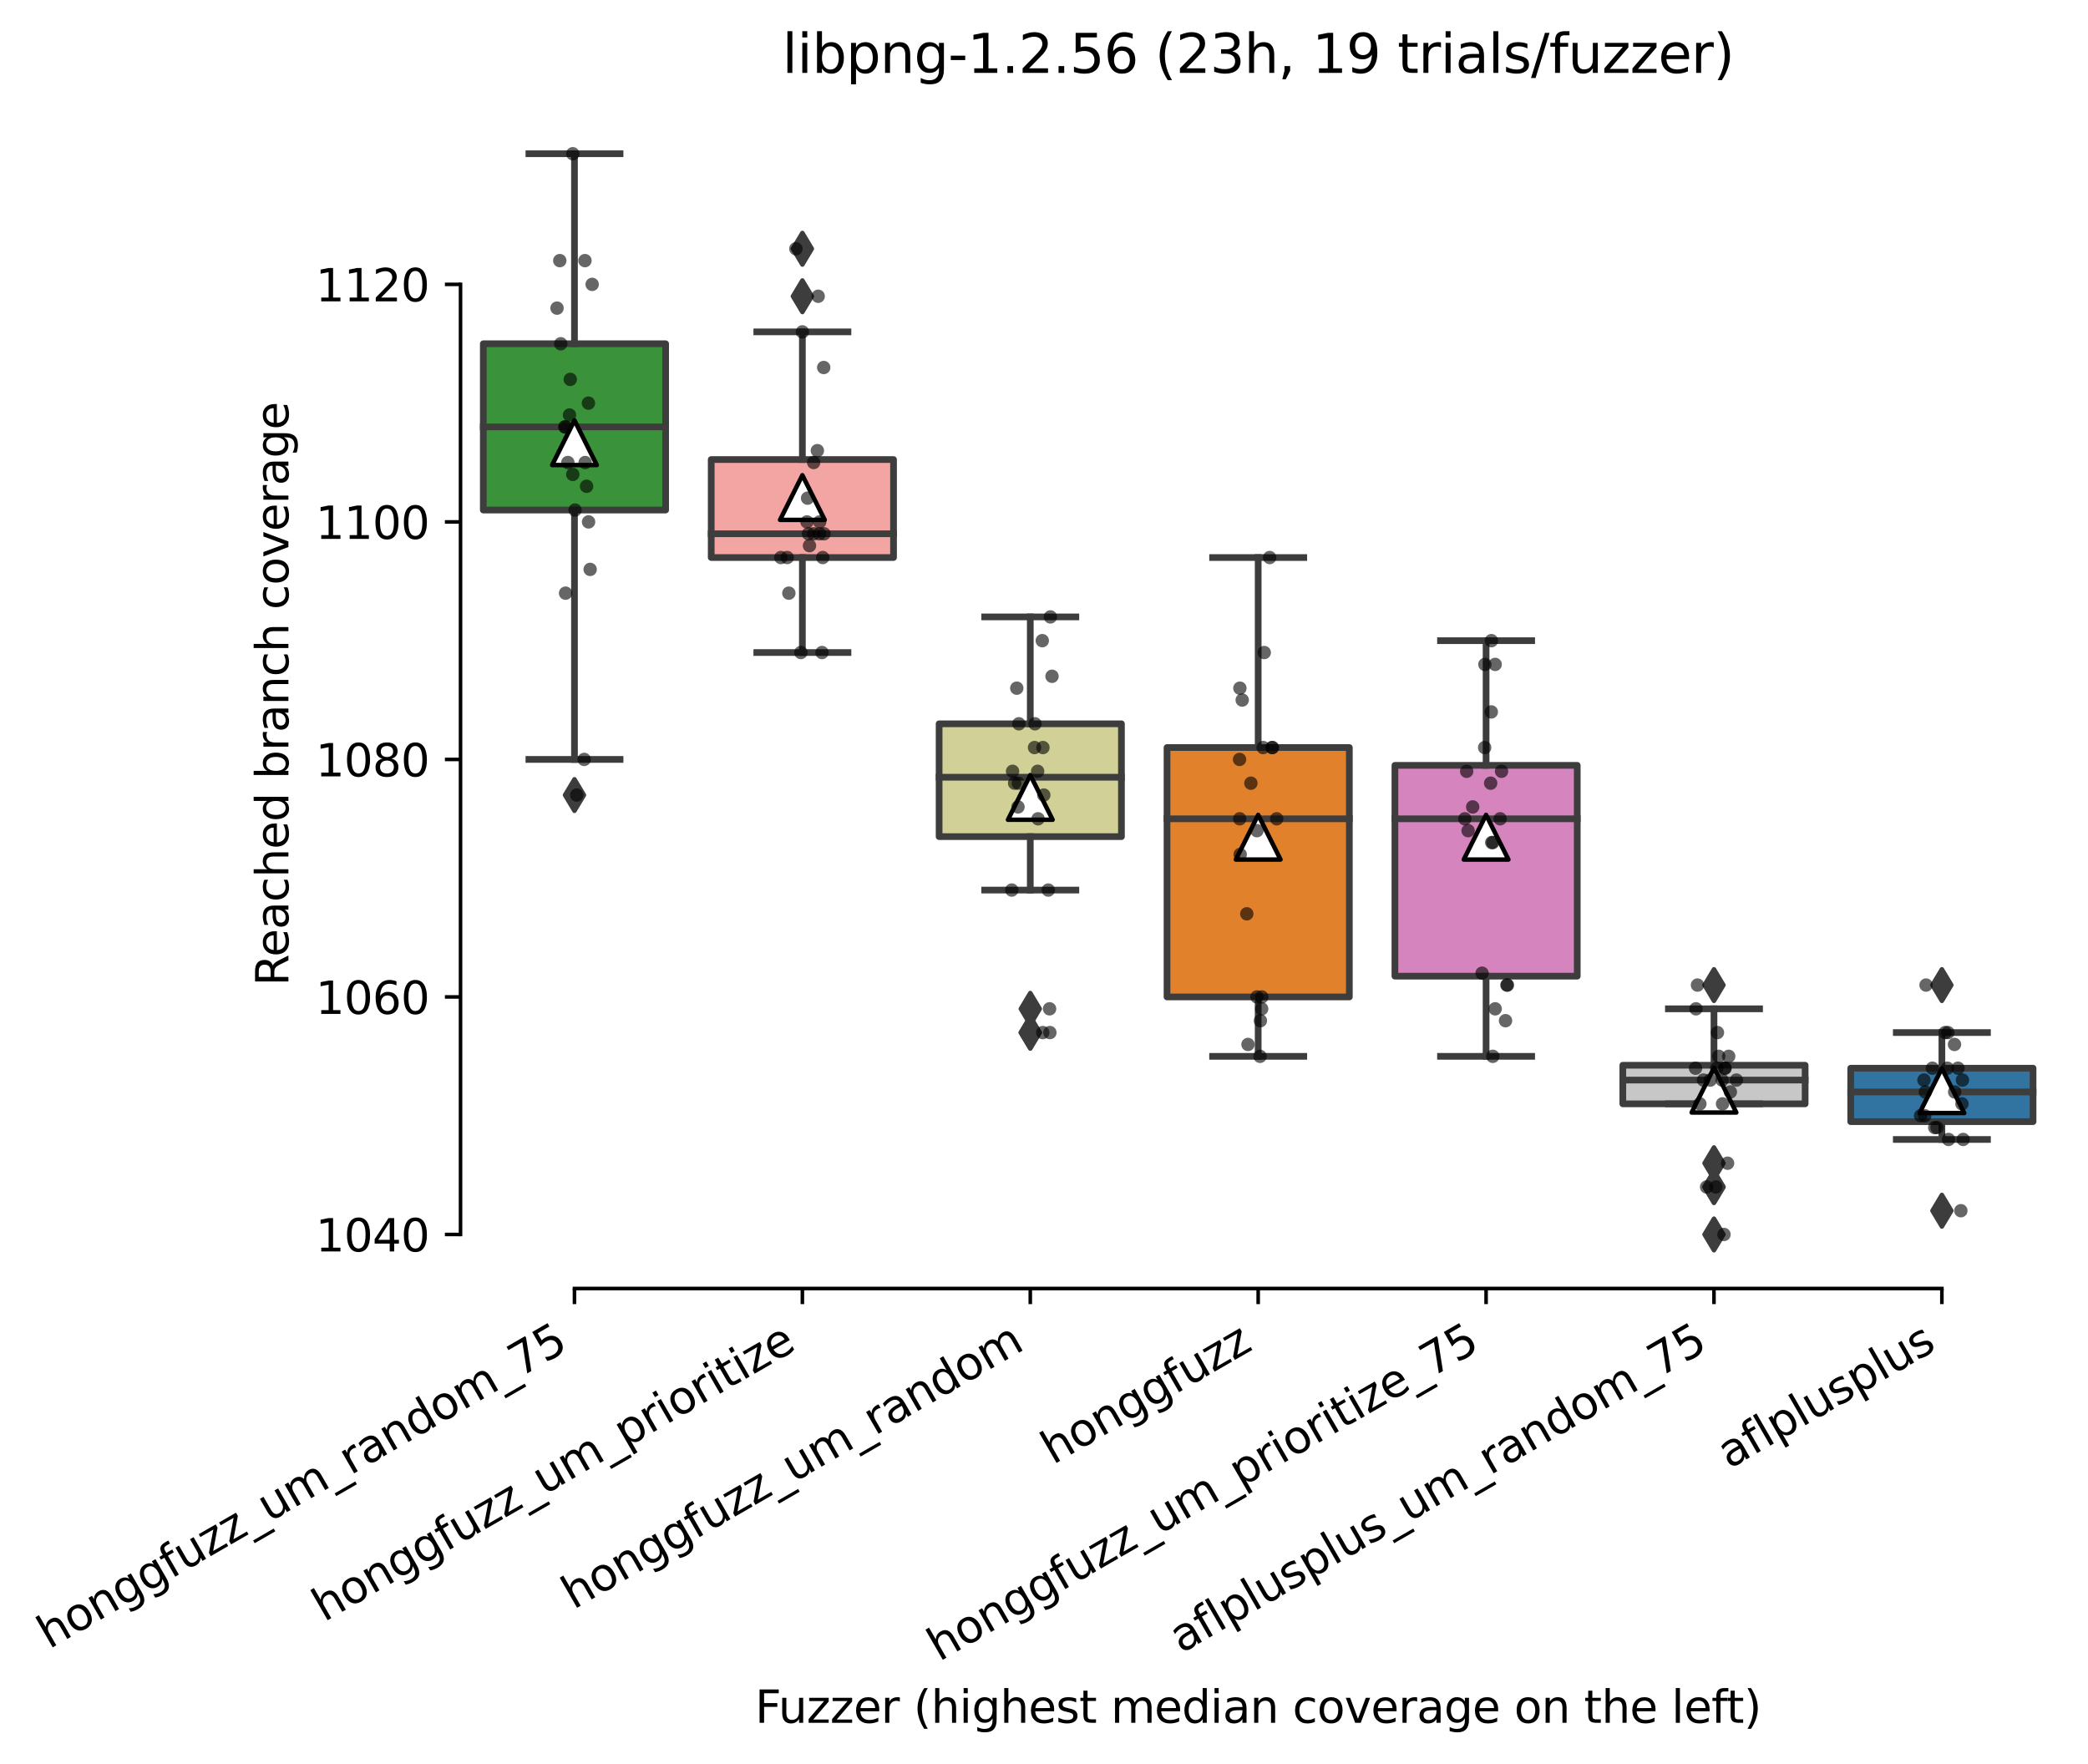 <?xml version="1.0" encoding="utf-8" standalone="no"?>
<!DOCTYPE svg PUBLIC "-//W3C//DTD SVG 1.1//EN"
  "http://www.w3.org/Graphics/SVG/1.1/DTD/svg11.dtd">
<svg xmlns:xlink="http://www.w3.org/1999/xlink" width="467.412pt" height="394.927pt" viewBox="0 0 467.412 394.927" xmlns="http://www.w3.org/2000/svg" version="1.1">
 <defs>
  <style type="text/css">*{stroke-linejoin: round; stroke-linecap: butt}</style>
 </defs>
 <g id="figure_1">
  <g id="patch_1">
   <path d="M 0 394.927 
L 467.412 394.927 
L 467.412 0 
L 0 0 
z
" style="fill: #ffffff"/>
  </g>
  <g id="axes_1">
   <g id="patch_2">
    <path d="M 103.092 288.43 
L 460.212 288.43 
L 460.212 22.318 
L 103.092 22.318 
z
" style="fill: #ffffff"/>
   </g>
   <g id="patch_3">
    <path d="M 108.193 114.168 
L 149.007 114.168 
L 149.007 76.95 
L 108.193 76.95 
L 108.193 114.168 
z
" clip-path="url(#p674e8f8efb)" style="fill: #3a923a; stroke: #3d3d3d; stroke-width: 1.5; stroke-linejoin: miter"/>
   </g>
   <g id="patch_4">
    <path d="M 159.211 124.802 
L 200.024 124.802 
L 200.024 102.87 
L 159.211 102.87 
L 159.211 124.802 
z
" clip-path="url(#p674e8f8efb)" style="fill: #f2a5a3; stroke: #3d3d3d; stroke-width: 1.5; stroke-linejoin: miter"/>
   </g>
   <g id="patch_5">
    <path d="M 210.228 187.276 
L 251.041 187.276 
L 251.041 162.02 
L 210.228 162.02 
L 210.228 187.276 
z
" clip-path="url(#p674e8f8efb)" style="fill: #d1d197; stroke: #3d3d3d; stroke-width: 1.5; stroke-linejoin: miter"/>
   </g>
   <g id="patch_6">
    <path d="M 261.245 223.165 
L 302.059 223.165 
L 302.059 167.337 
L 261.245 167.337 
L 261.245 223.165 
z
" clip-path="url(#p674e8f8efb)" style="fill: #e1812c; stroke: #3d3d3d; stroke-width: 1.5; stroke-linejoin: miter"/>
   </g>
   <g id="patch_7">
    <path d="M 312.262 218.513 
L 353.076 218.513 
L 353.076 171.325 
L 312.262 171.325 
L 312.262 218.513 
z
" clip-path="url(#p674e8f8efb)" style="fill: #d684bd; stroke: #3d3d3d; stroke-width: 1.5; stroke-linejoin: miter"/>
   </g>
   <g id="patch_8">
    <path d="M 363.279 247.091 
L 404.093 247.091 
L 404.093 238.451 
L 363.279 238.451 
L 363.279 247.091 
z
" clip-path="url(#p674e8f8efb)" style="fill: #c7c7c7; stroke: #3d3d3d; stroke-width: 1.5; stroke-linejoin: miter"/>
   </g>
   <g id="patch_9">
    <path d="M 414.296 251.079 
L 455.11 251.079 
L 455.11 239.116 
L 414.296 239.116 
L 414.296 251.079 
z
" clip-path="url(#p674e8f8efb)" style="fill: #3274a1; stroke: #3d3d3d; stroke-width: 1.5; stroke-linejoin: miter"/>
   </g>
   <g id="matplotlib.axis_1">
    <g id="xtick_1">
     <g id="line2d_1">
      <defs>
       <path id="m58065905ac" d="M 0 0 
L 0 3.5 
" style="stroke: #000000; stroke-width: 0.8"/>
      </defs>
      <g>
       <use xlink:href="#m58065905ac" x="128.6" y="288.43" style="stroke: #000000; stroke-width: 0.8"/>
      </g>
     </g>
     <g id="text_1">
      <!-- honggfuzz_um_random_75 -->
      <g transform="translate(10.999 369.227)rotate(-30)scale(0.1 -0.1)">
       <defs>
        <path id="DejaVuSans-68" d="M 3513 2113 
L 3513 0 
L 2938 0 
L 2938 2094 
Q 2938 2591 2744 2837 
Q 2550 3084 2163 3084 
Q 1697 3084 1428 2787 
Q 1159 2491 1159 1978 
L 1159 0 
L 581 0 
L 581 4863 
L 1159 4863 
L 1159 2956 
Q 1366 3272 1645 3428 
Q 1925 3584 2291 3584 
Q 2894 3584 3203 3211 
Q 3513 2838 3513 2113 
z
" transform="scale(0.016)"/>
        <path id="DejaVuSans-6f" d="M 1959 3097 
Q 1497 3097 1228 2736 
Q 959 2375 959 1747 
Q 959 1119 1226 758 
Q 1494 397 1959 397 
Q 2419 397 2687 759 
Q 2956 1122 2956 1747 
Q 2956 2369 2687 2733 
Q 2419 3097 1959 3097 
z
M 1959 3584 
Q 2709 3584 3137 3096 
Q 3566 2609 3566 1747 
Q 3566 888 3137 398 
Q 2709 -91 1959 -91 
Q 1206 -91 779 398 
Q 353 888 353 1747 
Q 353 2609 779 3096 
Q 1206 3584 1959 3584 
z
" transform="scale(0.016)"/>
        <path id="DejaVuSans-6e" d="M 3513 2113 
L 3513 0 
L 2938 0 
L 2938 2094 
Q 2938 2591 2744 2837 
Q 2550 3084 2163 3084 
Q 1697 3084 1428 2787 
Q 1159 2491 1159 1978 
L 1159 0 
L 581 0 
L 581 3500 
L 1159 3500 
L 1159 2956 
Q 1366 3272 1645 3428 
Q 1925 3584 2291 3584 
Q 2894 3584 3203 3211 
Q 3513 2838 3513 2113 
z
" transform="scale(0.016)"/>
        <path id="DejaVuSans-67" d="M 2906 1791 
Q 2906 2416 2648 2759 
Q 2391 3103 1925 3103 
Q 1463 3103 1205 2759 
Q 947 2416 947 1791 
Q 947 1169 1205 825 
Q 1463 481 1925 481 
Q 2391 481 2648 825 
Q 2906 1169 2906 1791 
z
M 3481 434 
Q 3481 -459 3084 -895 
Q 2688 -1331 1869 -1331 
Q 1566 -1331 1297 -1286 
Q 1028 -1241 775 -1147 
L 775 -588 
Q 1028 -725 1275 -790 
Q 1522 -856 1778 -856 
Q 2344 -856 2625 -561 
Q 2906 -266 2906 331 
L 2906 616 
Q 2728 306 2450 153 
Q 2172 0 1784 0 
Q 1141 0 747 490 
Q 353 981 353 1791 
Q 353 2603 747 3093 
Q 1141 3584 1784 3584 
Q 2172 3584 2450 3431 
Q 2728 3278 2906 2969 
L 2906 3500 
L 3481 3500 
L 3481 434 
z
" transform="scale(0.016)"/>
        <path id="DejaVuSans-66" d="M 2375 4863 
L 2375 4384 
L 1825 4384 
Q 1516 4384 1395 4259 
Q 1275 4134 1275 3809 
L 1275 3500 
L 2222 3500 
L 2222 3053 
L 1275 3053 
L 1275 0 
L 697 0 
L 697 3053 
L 147 3053 
L 147 3500 
L 697 3500 
L 697 3744 
Q 697 4328 969 4595 
Q 1241 4863 1831 4863 
L 2375 4863 
z
" transform="scale(0.016)"/>
        <path id="DejaVuSans-75" d="M 544 1381 
L 544 3500 
L 1119 3500 
L 1119 1403 
Q 1119 906 1312 657 
Q 1506 409 1894 409 
Q 2359 409 2629 706 
Q 2900 1003 2900 1516 
L 2900 3500 
L 3475 3500 
L 3475 0 
L 2900 0 
L 2900 538 
Q 2691 219 2414 64 
Q 2138 -91 1772 -91 
Q 1169 -91 856 284 
Q 544 659 544 1381 
z
M 1991 3584 
L 1991 3584 
z
" transform="scale(0.016)"/>
        <path id="DejaVuSans-7a" d="M 353 3500 
L 3084 3500 
L 3084 2975 
L 922 459 
L 3084 459 
L 3084 0 
L 275 0 
L 275 525 
L 2438 3041 
L 353 3041 
L 353 3500 
z
" transform="scale(0.016)"/>
        <path id="DejaVuSans-5f" d="M 3263 -1063 
L 3263 -1509 
L -63 -1509 
L -63 -1063 
L 3263 -1063 
z
" transform="scale(0.016)"/>
        <path id="DejaVuSans-6d" d="M 3328 2828 
Q 3544 3216 3844 3400 
Q 4144 3584 4550 3584 
Q 5097 3584 5394 3201 
Q 5691 2819 5691 2113 
L 5691 0 
L 5113 0 
L 5113 2094 
Q 5113 2597 4934 2840 
Q 4756 3084 4391 3084 
Q 3944 3084 3684 2787 
Q 3425 2491 3425 1978 
L 3425 0 
L 2847 0 
L 2847 2094 
Q 2847 2600 2669 2842 
Q 2491 3084 2119 3084 
Q 1678 3084 1418 2786 
Q 1159 2488 1159 1978 
L 1159 0 
L 581 0 
L 581 3500 
L 1159 3500 
L 1159 2956 
Q 1356 3278 1631 3431 
Q 1906 3584 2284 3584 
Q 2666 3584 2933 3390 
Q 3200 3197 3328 2828 
z
" transform="scale(0.016)"/>
        <path id="DejaVuSans-72" d="M 2631 2963 
Q 2534 3019 2420 3045 
Q 2306 3072 2169 3072 
Q 1681 3072 1420 2755 
Q 1159 2438 1159 1844 
L 1159 0 
L 581 0 
L 581 3500 
L 1159 3500 
L 1159 2956 
Q 1341 3275 1631 3429 
Q 1922 3584 2338 3584 
Q 2397 3584 2469 3576 
Q 2541 3569 2628 3553 
L 2631 2963 
z
" transform="scale(0.016)"/>
        <path id="DejaVuSans-61" d="M 2194 1759 
Q 1497 1759 1228 1600 
Q 959 1441 959 1056 
Q 959 750 1161 570 
Q 1363 391 1709 391 
Q 2188 391 2477 730 
Q 2766 1069 2766 1631 
L 2766 1759 
L 2194 1759 
z
M 3341 1997 
L 3341 0 
L 2766 0 
L 2766 531 
Q 2569 213 2275 61 
Q 1981 -91 1556 -91 
Q 1019 -91 701 211 
Q 384 513 384 1019 
Q 384 1609 779 1909 
Q 1175 2209 1959 2209 
L 2766 2209 
L 2766 2266 
Q 2766 2663 2505 2880 
Q 2244 3097 1772 3097 
Q 1472 3097 1187 3025 
Q 903 2953 641 2809 
L 641 3341 
Q 956 3463 1253 3523 
Q 1550 3584 1831 3584 
Q 2591 3584 2966 3190 
Q 3341 2797 3341 1997 
z
" transform="scale(0.016)"/>
        <path id="DejaVuSans-64" d="M 2906 2969 
L 2906 4863 
L 3481 4863 
L 3481 0 
L 2906 0 
L 2906 525 
Q 2725 213 2448 61 
Q 2172 -91 1784 -91 
Q 1150 -91 751 415 
Q 353 922 353 1747 
Q 353 2572 751 3078 
Q 1150 3584 1784 3584 
Q 2172 3584 2448 3432 
Q 2725 3281 2906 2969 
z
M 947 1747 
Q 947 1113 1208 752 
Q 1469 391 1925 391 
Q 2381 391 2643 752 
Q 2906 1113 2906 1747 
Q 2906 2381 2643 2742 
Q 2381 3103 1925 3103 
Q 1469 3103 1208 2742 
Q 947 2381 947 1747 
z
" transform="scale(0.016)"/>
        <path id="DejaVuSans-37" d="M 525 4666 
L 3525 4666 
L 3525 4397 
L 1831 0 
L 1172 0 
L 2766 4134 
L 525 4134 
L 525 4666 
z
" transform="scale(0.016)"/>
        <path id="DejaVuSans-35" d="M 691 4666 
L 3169 4666 
L 3169 4134 
L 1269 4134 
L 1269 2991 
Q 1406 3038 1543 3061 
Q 1681 3084 1819 3084 
Q 2600 3084 3056 2656 
Q 3513 2228 3513 1497 
Q 3513 744 3044 326 
Q 2575 -91 1722 -91 
Q 1428 -91 1123 -41 
Q 819 9 494 109 
L 494 744 
Q 775 591 1075 516 
Q 1375 441 1709 441 
Q 2250 441 2565 725 
Q 2881 1009 2881 1497 
Q 2881 1984 2565 2268 
Q 2250 2553 1709 2553 
Q 1456 2553 1204 2497 
Q 953 2441 691 2322 
L 691 4666 
z
" transform="scale(0.016)"/>
       </defs>
       <use xlink:href="#DejaVuSans-68"/>
       <use xlink:href="#DejaVuSans-6f" x="63.379"/>
       <use xlink:href="#DejaVuSans-6e" x="124.561"/>
       <use xlink:href="#DejaVuSans-67" x="187.939"/>
       <use xlink:href="#DejaVuSans-67" x="251.416"/>
       <use xlink:href="#DejaVuSans-66" x="314.893"/>
       <use xlink:href="#DejaVuSans-75" x="350.098"/>
       <use xlink:href="#DejaVuSans-7a" x="413.477"/>
       <use xlink:href="#DejaVuSans-7a" x="465.967"/>
       <use xlink:href="#DejaVuSans-5f" x="518.457"/>
       <use xlink:href="#DejaVuSans-75" x="568.457"/>
       <use xlink:href="#DejaVuSans-6d" x="631.836"/>
       <use xlink:href="#DejaVuSans-5f" x="729.248"/>
       <use xlink:href="#DejaVuSans-72" x="779.248"/>
       <use xlink:href="#DejaVuSans-61" x="820.361"/>
       <use xlink:href="#DejaVuSans-6e" x="881.641"/>
       <use xlink:href="#DejaVuSans-64" x="945.02"/>
       <use xlink:href="#DejaVuSans-6f" x="1008.496"/>
       <use xlink:href="#DejaVuSans-6d" x="1069.678"/>
       <use xlink:href="#DejaVuSans-5f" x="1167.09"/>
       <use xlink:href="#DejaVuSans-37" x="1217.09"/>
       <use xlink:href="#DejaVuSans-35" x="1280.713"/>
      </g>
     </g>
    </g>
    <g id="xtick_2">
     <g id="line2d_2">
      <g>
       <use xlink:href="#m58065905ac" x="179.617" y="288.43" style="stroke: #000000; stroke-width: 0.8"/>
      </g>
     </g>
     <g id="text_2">
      <!-- honggfuzz_um_prioritize -->
      <g transform="translate(72.551 363.145)rotate(-30)scale(0.1 -0.1)">
       <defs>
        <path id="DejaVuSans-70" d="M 1159 525 
L 1159 -1331 
L 581 -1331 
L 581 3500 
L 1159 3500 
L 1159 2969 
Q 1341 3281 1617 3432 
Q 1894 3584 2278 3584 
Q 2916 3584 3314 3078 
Q 3713 2572 3713 1747 
Q 3713 922 3314 415 
Q 2916 -91 2278 -91 
Q 1894 -91 1617 61 
Q 1341 213 1159 525 
z
M 3116 1747 
Q 3116 2381 2855 2742 
Q 2594 3103 2138 3103 
Q 1681 3103 1420 2742 
Q 1159 2381 1159 1747 
Q 1159 1113 1420 752 
Q 1681 391 2138 391 
Q 2594 391 2855 752 
Q 3116 1113 3116 1747 
z
" transform="scale(0.016)"/>
        <path id="DejaVuSans-69" d="M 603 3500 
L 1178 3500 
L 1178 0 
L 603 0 
L 603 3500 
z
M 603 4863 
L 1178 4863 
L 1178 4134 
L 603 4134 
L 603 4863 
z
" transform="scale(0.016)"/>
        <path id="DejaVuSans-74" d="M 1172 4494 
L 1172 3500 
L 2356 3500 
L 2356 3053 
L 1172 3053 
L 1172 1153 
Q 1172 725 1289 603 
Q 1406 481 1766 481 
L 2356 481 
L 2356 0 
L 1766 0 
Q 1100 0 847 248 
Q 594 497 594 1153 
L 594 3053 
L 172 3053 
L 172 3500 
L 594 3500 
L 594 4494 
L 1172 4494 
z
" transform="scale(0.016)"/>
        <path id="DejaVuSans-65" d="M 3597 1894 
L 3597 1613 
L 953 1613 
Q 991 1019 1311 708 
Q 1631 397 2203 397 
Q 2534 397 2845 478 
Q 3156 559 3463 722 
L 3463 178 
Q 3153 47 2828 -22 
Q 2503 -91 2169 -91 
Q 1331 -91 842 396 
Q 353 884 353 1716 
Q 353 2575 817 3079 
Q 1281 3584 2069 3584 
Q 2775 3584 3186 3129 
Q 3597 2675 3597 1894 
z
M 3022 2063 
Q 3016 2534 2758 2815 
Q 2500 3097 2075 3097 
Q 1594 3097 1305 2825 
Q 1016 2553 972 2059 
L 3022 2063 
z
" transform="scale(0.016)"/>
       </defs>
       <use xlink:href="#DejaVuSans-68"/>
       <use xlink:href="#DejaVuSans-6f" x="63.379"/>
       <use xlink:href="#DejaVuSans-6e" x="124.561"/>
       <use xlink:href="#DejaVuSans-67" x="187.939"/>
       <use xlink:href="#DejaVuSans-67" x="251.416"/>
       <use xlink:href="#DejaVuSans-66" x="314.893"/>
       <use xlink:href="#DejaVuSans-75" x="350.098"/>
       <use xlink:href="#DejaVuSans-7a" x="413.477"/>
       <use xlink:href="#DejaVuSans-7a" x="465.967"/>
       <use xlink:href="#DejaVuSans-5f" x="518.457"/>
       <use xlink:href="#DejaVuSans-75" x="568.457"/>
       <use xlink:href="#DejaVuSans-6d" x="631.836"/>
       <use xlink:href="#DejaVuSans-5f" x="729.248"/>
       <use xlink:href="#DejaVuSans-70" x="779.248"/>
       <use xlink:href="#DejaVuSans-72" x="842.725"/>
       <use xlink:href="#DejaVuSans-69" x="883.838"/>
       <use xlink:href="#DejaVuSans-6f" x="911.621"/>
       <use xlink:href="#DejaVuSans-72" x="972.803"/>
       <use xlink:href="#DejaVuSans-69" x="1013.916"/>
       <use xlink:href="#DejaVuSans-74" x="1041.699"/>
       <use xlink:href="#DejaVuSans-69" x="1080.908"/>
       <use xlink:href="#DejaVuSans-7a" x="1108.691"/>
       <use xlink:href="#DejaVuSans-65" x="1161.182"/>
      </g>
     </g>
    </g>
    <g id="xtick_3">
     <g id="line2d_3">
      <g>
       <use xlink:href="#m58065905ac" x="230.635" y="288.43" style="stroke: #000000; stroke-width: 0.8"/>
      </g>
     </g>
     <g id="text_3">
      <!-- honggfuzz_um_random -->
      <g transform="translate(128.384 360.364)rotate(-30)scale(0.1 -0.1)">
       <use xlink:href="#DejaVuSans-68"/>
       <use xlink:href="#DejaVuSans-6f" x="63.379"/>
       <use xlink:href="#DejaVuSans-6e" x="124.561"/>
       <use xlink:href="#DejaVuSans-67" x="187.939"/>
       <use xlink:href="#DejaVuSans-67" x="251.416"/>
       <use xlink:href="#DejaVuSans-66" x="314.893"/>
       <use xlink:href="#DejaVuSans-75" x="350.098"/>
       <use xlink:href="#DejaVuSans-7a" x="413.477"/>
       <use xlink:href="#DejaVuSans-7a" x="465.967"/>
       <use xlink:href="#DejaVuSans-5f" x="518.457"/>
       <use xlink:href="#DejaVuSans-75" x="568.457"/>
       <use xlink:href="#DejaVuSans-6d" x="631.836"/>
       <use xlink:href="#DejaVuSans-5f" x="729.248"/>
       <use xlink:href="#DejaVuSans-72" x="779.248"/>
       <use xlink:href="#DejaVuSans-61" x="820.361"/>
       <use xlink:href="#DejaVuSans-6e" x="881.641"/>
       <use xlink:href="#DejaVuSans-64" x="945.02"/>
       <use xlink:href="#DejaVuSans-6f" x="1008.496"/>
       <use xlink:href="#DejaVuSans-6d" x="1069.678"/>
      </g>
     </g>
    </g>
    <g id="xtick_4">
     <g id="line2d_4">
      <g>
       <use xlink:href="#m58065905ac" x="281.652" y="288.43" style="stroke: #000000; stroke-width: 0.8"/>
      </g>
     </g>
     <g id="text_4">
      <!-- honggfuzz -->
      <g transform="translate(235.713 327.933)rotate(-30)scale(0.1 -0.1)">
       <use xlink:href="#DejaVuSans-68"/>
       <use xlink:href="#DejaVuSans-6f" x="63.379"/>
       <use xlink:href="#DejaVuSans-6e" x="124.561"/>
       <use xlink:href="#DejaVuSans-67" x="187.939"/>
       <use xlink:href="#DejaVuSans-67" x="251.416"/>
       <use xlink:href="#DejaVuSans-66" x="314.893"/>
       <use xlink:href="#DejaVuSans-75" x="350.098"/>
       <use xlink:href="#DejaVuSans-7a" x="413.477"/>
       <use xlink:href="#DejaVuSans-7a" x="465.967"/>
      </g>
     </g>
    </g>
    <g id="xtick_5">
     <g id="line2d_5">
      <g>
       <use xlink:href="#m58065905ac" x="332.669" y="288.43" style="stroke: #000000; stroke-width: 0.8"/>
      </g>
     </g>
     <g id="text_5">
      <!-- honggfuzz_um_prioritize_75 -->
      <g transform="translate(210.252 372.007)rotate(-30)scale(0.1 -0.1)">
       <use xlink:href="#DejaVuSans-68"/>
       <use xlink:href="#DejaVuSans-6f" x="63.379"/>
       <use xlink:href="#DejaVuSans-6e" x="124.561"/>
       <use xlink:href="#DejaVuSans-67" x="187.939"/>
       <use xlink:href="#DejaVuSans-67" x="251.416"/>
       <use xlink:href="#DejaVuSans-66" x="314.893"/>
       <use xlink:href="#DejaVuSans-75" x="350.098"/>
       <use xlink:href="#DejaVuSans-7a" x="413.477"/>
       <use xlink:href="#DejaVuSans-7a" x="465.967"/>
       <use xlink:href="#DejaVuSans-5f" x="518.457"/>
       <use xlink:href="#DejaVuSans-75" x="568.457"/>
       <use xlink:href="#DejaVuSans-6d" x="631.836"/>
       <use xlink:href="#DejaVuSans-5f" x="729.248"/>
       <use xlink:href="#DejaVuSans-70" x="779.248"/>
       <use xlink:href="#DejaVuSans-72" x="842.725"/>
       <use xlink:href="#DejaVuSans-69" x="883.838"/>
       <use xlink:href="#DejaVuSans-6f" x="911.621"/>
       <use xlink:href="#DejaVuSans-72" x="972.803"/>
       <use xlink:href="#DejaVuSans-69" x="1013.916"/>
       <use xlink:href="#DejaVuSans-74" x="1041.699"/>
       <use xlink:href="#DejaVuSans-69" x="1080.908"/>
       <use xlink:href="#DejaVuSans-7a" x="1108.691"/>
       <use xlink:href="#DejaVuSans-65" x="1161.182"/>
       <use xlink:href="#DejaVuSans-5f" x="1222.705"/>
       <use xlink:href="#DejaVuSans-37" x="1272.705"/>
       <use xlink:href="#DejaVuSans-35" x="1336.328"/>
      </g>
     </g>
    </g>
    <g id="xtick_6">
     <g id="line2d_6">
      <g>
       <use xlink:href="#m58065905ac" x="383.686" y="288.43" style="stroke: #000000; stroke-width: 0.8"/>
      </g>
     </g>
     <g id="text_6">
      <!-- aflplusplus_um_random_75 -->
      <g transform="translate(264.415 370.191)rotate(-30)scale(0.1 -0.1)">
       <defs>
        <path id="DejaVuSans-6c" d="M 603 4863 
L 1178 4863 
L 1178 0 
L 603 0 
L 603 4863 
z
" transform="scale(0.016)"/>
        <path id="DejaVuSans-73" d="M 2834 3397 
L 2834 2853 
Q 2591 2978 2328 3040 
Q 2066 3103 1784 3103 
Q 1356 3103 1142 2972 
Q 928 2841 928 2578 
Q 928 2378 1081 2264 
Q 1234 2150 1697 2047 
L 1894 2003 
Q 2506 1872 2764 1633 
Q 3022 1394 3022 966 
Q 3022 478 2636 193 
Q 2250 -91 1575 -91 
Q 1294 -91 989 -36 
Q 684 19 347 128 
L 347 722 
Q 666 556 975 473 
Q 1284 391 1588 391 
Q 1994 391 2212 530 
Q 2431 669 2431 922 
Q 2431 1156 2273 1281 
Q 2116 1406 1581 1522 
L 1381 1569 
Q 847 1681 609 1914 
Q 372 2147 372 2553 
Q 372 3047 722 3315 
Q 1072 3584 1716 3584 
Q 2034 3584 2315 3537 
Q 2597 3491 2834 3397 
z
" transform="scale(0.016)"/>
       </defs>
       <use xlink:href="#DejaVuSans-61"/>
       <use xlink:href="#DejaVuSans-66" x="61.279"/>
       <use xlink:href="#DejaVuSans-6c" x="96.484"/>
       <use xlink:href="#DejaVuSans-70" x="124.268"/>
       <use xlink:href="#DejaVuSans-6c" x="187.744"/>
       <use xlink:href="#DejaVuSans-75" x="215.527"/>
       <use xlink:href="#DejaVuSans-73" x="278.906"/>
       <use xlink:href="#DejaVuSans-70" x="331.006"/>
       <use xlink:href="#DejaVuSans-6c" x="394.482"/>
       <use xlink:href="#DejaVuSans-75" x="422.266"/>
       <use xlink:href="#DejaVuSans-73" x="485.645"/>
       <use xlink:href="#DejaVuSans-5f" x="537.744"/>
       <use xlink:href="#DejaVuSans-75" x="587.744"/>
       <use xlink:href="#DejaVuSans-6d" x="651.123"/>
       <use xlink:href="#DejaVuSans-5f" x="748.535"/>
       <use xlink:href="#DejaVuSans-72" x="798.535"/>
       <use xlink:href="#DejaVuSans-61" x="839.648"/>
       <use xlink:href="#DejaVuSans-6e" x="900.928"/>
       <use xlink:href="#DejaVuSans-64" x="964.307"/>
       <use xlink:href="#DejaVuSans-6f" x="1027.783"/>
       <use xlink:href="#DejaVuSans-6d" x="1088.965"/>
       <use xlink:href="#DejaVuSans-5f" x="1186.377"/>
       <use xlink:href="#DejaVuSans-37" x="1236.377"/>
       <use xlink:href="#DejaVuSans-35" x="1300"/>
      </g>
     </g>
    </g>
    <g id="xtick_7">
     <g id="line2d_7">
      <g>
       <use xlink:href="#m58065905ac" x="434.703" y="288.43" style="stroke: #000000; stroke-width: 0.8"/>
      </g>
     </g>
     <g id="text_7">
      <!-- aflplusplus -->
      <g transform="translate(387.094 328.897)rotate(-30)scale(0.1 -0.1)">
       <use xlink:href="#DejaVuSans-61"/>
       <use xlink:href="#DejaVuSans-66" x="61.279"/>
       <use xlink:href="#DejaVuSans-6c" x="96.484"/>
       <use xlink:href="#DejaVuSans-70" x="124.268"/>
       <use xlink:href="#DejaVuSans-6c" x="187.744"/>
       <use xlink:href="#DejaVuSans-75" x="215.527"/>
       <use xlink:href="#DejaVuSans-73" x="278.906"/>
       <use xlink:href="#DejaVuSans-70" x="331.006"/>
       <use xlink:href="#DejaVuSans-6c" x="394.482"/>
       <use xlink:href="#DejaVuSans-75" x="422.266"/>
       <use xlink:href="#DejaVuSans-73" x="485.645"/>
      </g>
     </g>
    </g>
    <g id="text_8">
     <!-- Fuzzer (highest median coverage on the left) -->
     <g transform="translate(169.034 385.648)scale(0.1 -0.1)">
      <defs>
       <path id="DejaVuSans-46" d="M 628 4666 
L 3309 4666 
L 3309 4134 
L 1259 4134 
L 1259 2759 
L 3109 2759 
L 3109 2228 
L 1259 2228 
L 1259 0 
L 628 0 
L 628 4666 
z
" transform="scale(0.016)"/>
       <path id="DejaVuSans-20" transform="scale(0.016)"/>
       <path id="DejaVuSans-28" d="M 1984 4856 
Q 1566 4138 1362 3434 
Q 1159 2731 1159 2009 
Q 1159 1288 1364 580 
Q 1569 -128 1984 -844 
L 1484 -844 
Q 1016 -109 783 600 
Q 550 1309 550 2009 
Q 550 2706 781 3412 
Q 1013 4119 1484 4856 
L 1984 4856 
z
" transform="scale(0.016)"/>
       <path id="DejaVuSans-63" d="M 3122 3366 
L 3122 2828 
Q 2878 2963 2633 3030 
Q 2388 3097 2138 3097 
Q 1578 3097 1268 2742 
Q 959 2388 959 1747 
Q 959 1106 1268 751 
Q 1578 397 2138 397 
Q 2388 397 2633 464 
Q 2878 531 3122 666 
L 3122 134 
Q 2881 22 2623 -34 
Q 2366 -91 2075 -91 
Q 1284 -91 818 406 
Q 353 903 353 1747 
Q 353 2603 823 3093 
Q 1294 3584 2113 3584 
Q 2378 3584 2631 3529 
Q 2884 3475 3122 3366 
z
" transform="scale(0.016)"/>
       <path id="DejaVuSans-76" d="M 191 3500 
L 800 3500 
L 1894 563 
L 2988 3500 
L 3597 3500 
L 2284 0 
L 1503 0 
L 191 3500 
z
" transform="scale(0.016)"/>
       <path id="DejaVuSans-29" d="M 513 4856 
L 1013 4856 
Q 1481 4119 1714 3412 
Q 1947 2706 1947 2009 
Q 1947 1309 1714 600 
Q 1481 -109 1013 -844 
L 513 -844 
Q 928 -128 1133 580 
Q 1338 1288 1338 2009 
Q 1338 2731 1133 3434 
Q 928 4138 513 4856 
z
" transform="scale(0.016)"/>
      </defs>
      <use xlink:href="#DejaVuSans-46"/>
      <use xlink:href="#DejaVuSans-75" x="52.02"/>
      <use xlink:href="#DejaVuSans-7a" x="115.398"/>
      <use xlink:href="#DejaVuSans-7a" x="167.889"/>
      <use xlink:href="#DejaVuSans-65" x="220.379"/>
      <use xlink:href="#DejaVuSans-72" x="281.902"/>
      <use xlink:href="#DejaVuSans-20" x="323.016"/>
      <use xlink:href="#DejaVuSans-28" x="354.803"/>
      <use xlink:href="#DejaVuSans-68" x="393.816"/>
      <use xlink:href="#DejaVuSans-69" x="457.195"/>
      <use xlink:href="#DejaVuSans-67" x="484.979"/>
      <use xlink:href="#DejaVuSans-68" x="548.455"/>
      <use xlink:href="#DejaVuSans-65" x="611.834"/>
      <use xlink:href="#DejaVuSans-73" x="673.357"/>
      <use xlink:href="#DejaVuSans-74" x="725.457"/>
      <use xlink:href="#DejaVuSans-20" x="764.666"/>
      <use xlink:href="#DejaVuSans-6d" x="796.453"/>
      <use xlink:href="#DejaVuSans-65" x="893.865"/>
      <use xlink:href="#DejaVuSans-64" x="955.389"/>
      <use xlink:href="#DejaVuSans-69" x="1018.865"/>
      <use xlink:href="#DejaVuSans-61" x="1046.648"/>
      <use xlink:href="#DejaVuSans-6e" x="1107.928"/>
      <use xlink:href="#DejaVuSans-20" x="1171.307"/>
      <use xlink:href="#DejaVuSans-63" x="1203.094"/>
      <use xlink:href="#DejaVuSans-6f" x="1258.074"/>
      <use xlink:href="#DejaVuSans-76" x="1319.256"/>
      <use xlink:href="#DejaVuSans-65" x="1378.436"/>
      <use xlink:href="#DejaVuSans-72" x="1439.959"/>
      <use xlink:href="#DejaVuSans-61" x="1481.072"/>
      <use xlink:href="#DejaVuSans-67" x="1542.352"/>
      <use xlink:href="#DejaVuSans-65" x="1605.828"/>
      <use xlink:href="#DejaVuSans-20" x="1667.352"/>
      <use xlink:href="#DejaVuSans-6f" x="1699.139"/>
      <use xlink:href="#DejaVuSans-6e" x="1760.32"/>
      <use xlink:href="#DejaVuSans-20" x="1823.699"/>
      <use xlink:href="#DejaVuSans-74" x="1855.486"/>
      <use xlink:href="#DejaVuSans-68" x="1894.695"/>
      <use xlink:href="#DejaVuSans-65" x="1958.074"/>
      <use xlink:href="#DejaVuSans-20" x="2019.598"/>
      <use xlink:href="#DejaVuSans-6c" x="2051.385"/>
      <use xlink:href="#DejaVuSans-65" x="2079.168"/>
      <use xlink:href="#DejaVuSans-66" x="2140.691"/>
      <use xlink:href="#DejaVuSans-74" x="2174.146"/>
      <use xlink:href="#DejaVuSans-29" x="2213.355"/>
     </g>
    </g>
   </g>
   <g id="matplotlib.axis_2">
    <g id="ytick_1">
     <g id="line2d_8">
      <defs>
       <path id="m672fae1c90" d="M 0 0 
L -3.5 0 
" style="stroke: #000000; stroke-width: 0.8"/>
      </defs>
      <g>
       <use xlink:href="#m672fae1c90" x="103.092" y="276.334" style="stroke: #000000; stroke-width: 0.8"/>
      </g>
     </g>
     <g id="text_9">
      <!-- 1040 -->
      <g transform="translate(70.642 280.133)scale(0.1 -0.1)">
       <defs>
        <path id="DejaVuSans-31" d="M 794 531 
L 1825 531 
L 1825 4091 
L 703 3866 
L 703 4441 
L 1819 4666 
L 2450 4666 
L 2450 531 
L 3481 531 
L 3481 0 
L 794 0 
L 794 531 
z
" transform="scale(0.016)"/>
        <path id="DejaVuSans-30" d="M 2034 4250 
Q 1547 4250 1301 3770 
Q 1056 3291 1056 2328 
Q 1056 1369 1301 889 
Q 1547 409 2034 409 
Q 2525 409 2770 889 
Q 3016 1369 3016 2328 
Q 3016 3291 2770 3770 
Q 2525 4250 2034 4250 
z
M 2034 4750 
Q 2819 4750 3233 4129 
Q 3647 3509 3647 2328 
Q 3647 1150 3233 529 
Q 2819 -91 2034 -91 
Q 1250 -91 836 529 
Q 422 1150 422 2328 
Q 422 3509 836 4129 
Q 1250 4750 2034 4750 
z
" transform="scale(0.016)"/>
        <path id="DejaVuSans-34" d="M 2419 4116 
L 825 1625 
L 2419 1625 
L 2419 4116 
z
M 2253 4666 
L 3047 4666 
L 3047 1625 
L 3713 1625 
L 3713 1100 
L 3047 1100 
L 3047 0 
L 2419 0 
L 2419 1100 
L 313 1100 
L 313 1709 
L 2253 4666 
z
" transform="scale(0.016)"/>
       </defs>
       <use xlink:href="#DejaVuSans-31"/>
       <use xlink:href="#DejaVuSans-30" x="63.623"/>
       <use xlink:href="#DejaVuSans-34" x="127.246"/>
       <use xlink:href="#DejaVuSans-30" x="190.869"/>
      </g>
     </g>
    </g>
    <g id="ytick_2">
     <g id="line2d_9">
      <g>
       <use xlink:href="#m672fae1c90" x="103.092" y="223.165" style="stroke: #000000; stroke-width: 0.8"/>
      </g>
     </g>
     <g id="text_10">
      <!-- 1060 -->
      <g transform="translate(70.642 226.964)scale(0.1 -0.1)">
       <defs>
        <path id="DejaVuSans-36" d="M 2113 2584 
Q 1688 2584 1439 2293 
Q 1191 2003 1191 1497 
Q 1191 994 1439 701 
Q 1688 409 2113 409 
Q 2538 409 2786 701 
Q 3034 994 3034 1497 
Q 3034 2003 2786 2293 
Q 2538 2584 2113 2584 
z
M 3366 4563 
L 3366 3988 
Q 3128 4100 2886 4159 
Q 2644 4219 2406 4219 
Q 1781 4219 1451 3797 
Q 1122 3375 1075 2522 
Q 1259 2794 1537 2939 
Q 1816 3084 2150 3084 
Q 2853 3084 3261 2657 
Q 3669 2231 3669 1497 
Q 3669 778 3244 343 
Q 2819 -91 2113 -91 
Q 1303 -91 875 529 
Q 447 1150 447 2328 
Q 447 3434 972 4092 
Q 1497 4750 2381 4750 
Q 2619 4750 2861 4703 
Q 3103 4656 3366 4563 
z
" transform="scale(0.016)"/>
       </defs>
       <use xlink:href="#DejaVuSans-31"/>
       <use xlink:href="#DejaVuSans-30" x="63.623"/>
       <use xlink:href="#DejaVuSans-36" x="127.246"/>
       <use xlink:href="#DejaVuSans-30" x="190.869"/>
      </g>
     </g>
    </g>
    <g id="ytick_3">
     <g id="line2d_10">
      <g>
       <use xlink:href="#m672fae1c90" x="103.092" y="169.996" style="stroke: #000000; stroke-width: 0.8"/>
      </g>
     </g>
     <g id="text_11">
      <!-- 1080 -->
      <g transform="translate(70.642 173.795)scale(0.1 -0.1)">
       <defs>
        <path id="DejaVuSans-38" d="M 2034 2216 
Q 1584 2216 1326 1975 
Q 1069 1734 1069 1313 
Q 1069 891 1326 650 
Q 1584 409 2034 409 
Q 2484 409 2743 651 
Q 3003 894 3003 1313 
Q 3003 1734 2745 1975 
Q 2488 2216 2034 2216 
z
M 1403 2484 
Q 997 2584 770 2862 
Q 544 3141 544 3541 
Q 544 4100 942 4425 
Q 1341 4750 2034 4750 
Q 2731 4750 3128 4425 
Q 3525 4100 3525 3541 
Q 3525 3141 3298 2862 
Q 3072 2584 2669 2484 
Q 3125 2378 3379 2068 
Q 3634 1759 3634 1313 
Q 3634 634 3220 271 
Q 2806 -91 2034 -91 
Q 1263 -91 848 271 
Q 434 634 434 1313 
Q 434 1759 690 2068 
Q 947 2378 1403 2484 
z
M 1172 3481 
Q 1172 3119 1398 2916 
Q 1625 2713 2034 2713 
Q 2441 2713 2670 2916 
Q 2900 3119 2900 3481 
Q 2900 3844 2670 4047 
Q 2441 4250 2034 4250 
Q 1625 4250 1398 4047 
Q 1172 3844 1172 3481 
z
" transform="scale(0.016)"/>
       </defs>
       <use xlink:href="#DejaVuSans-31"/>
       <use xlink:href="#DejaVuSans-30" x="63.623"/>
       <use xlink:href="#DejaVuSans-38" x="127.246"/>
       <use xlink:href="#DejaVuSans-30" x="190.869"/>
      </g>
     </g>
    </g>
    <g id="ytick_4">
     <g id="line2d_11">
      <g>
       <use xlink:href="#m672fae1c90" x="103.092" y="116.826" style="stroke: #000000; stroke-width: 0.8"/>
      </g>
     </g>
     <g id="text_12">
      <!-- 1100 -->
      <g transform="translate(70.642 120.626)scale(0.1 -0.1)">
       <use xlink:href="#DejaVuSans-31"/>
       <use xlink:href="#DejaVuSans-31" x="63.623"/>
       <use xlink:href="#DejaVuSans-30" x="127.246"/>
       <use xlink:href="#DejaVuSans-30" x="190.869"/>
      </g>
     </g>
    </g>
    <g id="ytick_5">
     <g id="line2d_12">
      <g>
       <use xlink:href="#m672fae1c90" x="103.092" y="63.657" style="stroke: #000000; stroke-width: 0.8"/>
      </g>
     </g>
     <g id="text_13">
      <!-- 1120 -->
      <g transform="translate(70.642 67.456)scale(0.1 -0.1)">
       <defs>
        <path id="DejaVuSans-32" d="M 1228 531 
L 3431 531 
L 3431 0 
L 469 0 
L 469 531 
Q 828 903 1448 1529 
Q 2069 2156 2228 2338 
Q 2531 2678 2651 2914 
Q 2772 3150 2772 3378 
Q 2772 3750 2511 3984 
Q 2250 4219 1831 4219 
Q 1534 4219 1204 4116 
Q 875 4013 500 3803 
L 500 4441 
Q 881 4594 1212 4672 
Q 1544 4750 1819 4750 
Q 2544 4750 2975 4387 
Q 3406 4025 3406 3419 
Q 3406 3131 3298 2873 
Q 3191 2616 2906 2266 
Q 2828 2175 2409 1742 
Q 1991 1309 1228 531 
z
" transform="scale(0.016)"/>
       </defs>
       <use xlink:href="#DejaVuSans-31"/>
       <use xlink:href="#DejaVuSans-31" x="63.623"/>
       <use xlink:href="#DejaVuSans-32" x="127.246"/>
       <use xlink:href="#DejaVuSans-30" x="190.869"/>
      </g>
     </g>
    </g>
    <g id="text_14">
     <!-- Reached branch coverage -->
     <g transform="translate(64.562 220.706)rotate(-90)scale(0.1 -0.1)">
      <defs>
       <path id="DejaVuSans-52" d="M 2841 2188 
Q 3044 2119 3236 1894 
Q 3428 1669 3622 1275 
L 4263 0 
L 3584 0 
L 2988 1197 
Q 2756 1666 2539 1819 
Q 2322 1972 1947 1972 
L 1259 1972 
L 1259 0 
L 628 0 
L 628 4666 
L 2053 4666 
Q 2853 4666 3247 4331 
Q 3641 3997 3641 3322 
Q 3641 2881 3436 2590 
Q 3231 2300 2841 2188 
z
M 1259 4147 
L 1259 2491 
L 2053 2491 
Q 2509 2491 2742 2702 
Q 2975 2913 2975 3322 
Q 2975 3731 2742 3939 
Q 2509 4147 2053 4147 
L 1259 4147 
z
" transform="scale(0.016)"/>
       <path id="DejaVuSans-62" d="M 3116 1747 
Q 3116 2381 2855 2742 
Q 2594 3103 2138 3103 
Q 1681 3103 1420 2742 
Q 1159 2381 1159 1747 
Q 1159 1113 1420 752 
Q 1681 391 2138 391 
Q 2594 391 2855 752 
Q 3116 1113 3116 1747 
z
M 1159 2969 
Q 1341 3281 1617 3432 
Q 1894 3584 2278 3584 
Q 2916 3584 3314 3078 
Q 3713 2572 3713 1747 
Q 3713 922 3314 415 
Q 2916 -91 2278 -91 
Q 1894 -91 1617 61 
Q 1341 213 1159 525 
L 1159 0 
L 581 0 
L 581 4863 
L 1159 4863 
L 1159 2969 
z
" transform="scale(0.016)"/>
      </defs>
      <use xlink:href="#DejaVuSans-52"/>
      <use xlink:href="#DejaVuSans-65" x="64.982"/>
      <use xlink:href="#DejaVuSans-61" x="126.506"/>
      <use xlink:href="#DejaVuSans-63" x="187.785"/>
      <use xlink:href="#DejaVuSans-68" x="242.766"/>
      <use xlink:href="#DejaVuSans-65" x="306.145"/>
      <use xlink:href="#DejaVuSans-64" x="367.668"/>
      <use xlink:href="#DejaVuSans-20" x="431.145"/>
      <use xlink:href="#DejaVuSans-62" x="462.932"/>
      <use xlink:href="#DejaVuSans-72" x="526.408"/>
      <use xlink:href="#DejaVuSans-61" x="567.521"/>
      <use xlink:href="#DejaVuSans-6e" x="628.801"/>
      <use xlink:href="#DejaVuSans-63" x="692.18"/>
      <use xlink:href="#DejaVuSans-68" x="747.16"/>
      <use xlink:href="#DejaVuSans-20" x="810.539"/>
      <use xlink:href="#DejaVuSans-63" x="842.326"/>
      <use xlink:href="#DejaVuSans-6f" x="897.307"/>
      <use xlink:href="#DejaVuSans-76" x="958.488"/>
      <use xlink:href="#DejaVuSans-65" x="1017.668"/>
      <use xlink:href="#DejaVuSans-72" x="1079.191"/>
      <use xlink:href="#DejaVuSans-61" x="1120.305"/>
      <use xlink:href="#DejaVuSans-67" x="1181.584"/>
      <use xlink:href="#DejaVuSans-65" x="1245.061"/>
     </g>
    </g>
   </g>
   <g id="line2d_13">
    <path d="M 128.6 114.168 
L 128.6 169.996 
" clip-path="url(#p674e8f8efb)" style="fill: none; stroke: #3d3d3d; stroke-width: 1.5; stroke-linecap: square"/>
   </g>
   <g id="line2d_14">
    <path d="M 128.6 76.95 
L 128.6 34.414 
" clip-path="url(#p674e8f8efb)" style="fill: none; stroke: #3d3d3d; stroke-width: 1.5; stroke-linecap: square"/>
   </g>
   <g id="line2d_15">
    <path d="M 118.397 169.996 
L 138.804 169.996 
" clip-path="url(#p674e8f8efb)" style="fill: none; stroke: #3d3d3d; stroke-width: 1.5; stroke-linecap: square"/>
   </g>
   <g id="line2d_16">
    <path d="M 118.397 34.414 
L 138.804 34.414 
" clip-path="url(#p674e8f8efb)" style="fill: none; stroke: #3d3d3d; stroke-width: 1.5; stroke-linecap: square"/>
   </g>
   <g id="line2d_17">
    <defs>
     <path id="mf6903e7ca3" d="M -0 3.536 
L 2.121 0 
L -0 -3.536 
L -2.121 -0 
z
" style="stroke: #3d3d3d; stroke-linejoin: miter"/>
    </defs>
    <g clip-path="url(#p674e8f8efb)">
     <use xlink:href="#mf6903e7ca3" x="128.6" y="177.971" style="fill: #3d3d3d; stroke: #3d3d3d; stroke-linejoin: miter"/>
    </g>
   </g>
   <g id="line2d_18">
    <path d="M 179.617 124.802 
L 179.617 146.07 
" clip-path="url(#p674e8f8efb)" style="fill: none; stroke: #3d3d3d; stroke-width: 1.5; stroke-linecap: square"/>
   </g>
   <g id="line2d_19">
    <path d="M 179.617 102.87 
L 179.617 74.291 
" clip-path="url(#p674e8f8efb)" style="fill: none; stroke: #3d3d3d; stroke-width: 1.5; stroke-linecap: square"/>
   </g>
   <g id="line2d_20">
    <path d="M 169.414 146.07 
L 189.821 146.07 
" clip-path="url(#p674e8f8efb)" style="fill: none; stroke: #3d3d3d; stroke-width: 1.5; stroke-linecap: square"/>
   </g>
   <g id="line2d_21">
    <path d="M 169.414 74.291 
L 189.821 74.291 
" clip-path="url(#p674e8f8efb)" style="fill: none; stroke: #3d3d3d; stroke-width: 1.5; stroke-linecap: square"/>
   </g>
   <g id="line2d_22">
    <g clip-path="url(#p674e8f8efb)">
     <use xlink:href="#mf6903e7ca3" x="179.617" y="55.682" style="fill: #3d3d3d; stroke: #3d3d3d; stroke-linejoin: miter"/>
     <use xlink:href="#mf6903e7ca3" x="179.617" y="66.316" style="fill: #3d3d3d; stroke: #3d3d3d; stroke-linejoin: miter"/>
    </g>
   </g>
   <g id="line2d_23">
    <path d="M 230.635 187.276 
L 230.635 199.239 
" clip-path="url(#p674e8f8efb)" style="fill: none; stroke: #3d3d3d; stroke-width: 1.5; stroke-linecap: square"/>
   </g>
   <g id="line2d_24">
    <path d="M 230.635 162.02 
L 230.635 138.094 
" clip-path="url(#p674e8f8efb)" style="fill: none; stroke: #3d3d3d; stroke-width: 1.5; stroke-linecap: square"/>
   </g>
   <g id="line2d_25">
    <path d="M 220.431 199.239 
L 240.838 199.239 
" clip-path="url(#p674e8f8efb)" style="fill: none; stroke: #3d3d3d; stroke-width: 1.5; stroke-linecap: square"/>
   </g>
   <g id="line2d_26">
    <path d="M 220.431 138.094 
L 240.838 138.094 
" clip-path="url(#p674e8f8efb)" style="fill: none; stroke: #3d3d3d; stroke-width: 1.5; stroke-linecap: square"/>
   </g>
   <g id="line2d_27">
    <g clip-path="url(#p674e8f8efb)">
     <use xlink:href="#mf6903e7ca3" x="230.635" y="225.823" style="fill: #3d3d3d; stroke: #3d3d3d; stroke-linejoin: miter"/>
     <use xlink:href="#mf6903e7ca3" x="230.635" y="231.14" style="fill: #3d3d3d; stroke: #3d3d3d; stroke-linejoin: miter"/>
     <use xlink:href="#mf6903e7ca3" x="230.635" y="231.14" style="fill: #3d3d3d; stroke: #3d3d3d; stroke-linejoin: miter"/>
    </g>
   </g>
   <g id="line2d_28">
    <path d="M 281.652 223.165 
L 281.652 236.457 
" clip-path="url(#p674e8f8efb)" style="fill: none; stroke: #3d3d3d; stroke-width: 1.5; stroke-linecap: square"/>
   </g>
   <g id="line2d_29">
    <path d="M 281.652 167.337 
L 281.652 124.802 
" clip-path="url(#p674e8f8efb)" style="fill: none; stroke: #3d3d3d; stroke-width: 1.5; stroke-linecap: square"/>
   </g>
   <g id="line2d_30">
    <path d="M 271.448 236.457 
L 291.855 236.457 
" clip-path="url(#p674e8f8efb)" style="fill: none; stroke: #3d3d3d; stroke-width: 1.5; stroke-linecap: square"/>
   </g>
   <g id="line2d_31">
    <path d="M 271.448 124.802 
L 291.855 124.802 
" clip-path="url(#p674e8f8efb)" style="fill: none; stroke: #3d3d3d; stroke-width: 1.5; stroke-linecap: square"/>
   </g>
   <g id="line2d_32"/>
   <g id="line2d_33">
    <path d="M 332.669 218.513 
L 332.669 236.457 
" clip-path="url(#p674e8f8efb)" style="fill: none; stroke: #3d3d3d; stroke-width: 1.5; stroke-linecap: square"/>
   </g>
   <g id="line2d_34">
    <path d="M 332.669 171.325 
L 332.669 143.411 
" clip-path="url(#p674e8f8efb)" style="fill: none; stroke: #3d3d3d; stroke-width: 1.5; stroke-linecap: square"/>
   </g>
   <g id="line2d_35">
    <path d="M 322.465 236.457 
L 342.872 236.457 
" clip-path="url(#p674e8f8efb)" style="fill: none; stroke: #3d3d3d; stroke-width: 1.5; stroke-linecap: square"/>
   </g>
   <g id="line2d_36">
    <path d="M 322.465 143.411 
L 342.872 143.411 
" clip-path="url(#p674e8f8efb)" style="fill: none; stroke: #3d3d3d; stroke-width: 1.5; stroke-linecap: square"/>
   </g>
   <g id="line2d_37"/>
   <g id="line2d_38">
    <path d="M 383.686 247.091 
L 383.686 247.091 
" clip-path="url(#p674e8f8efb)" style="fill: none; stroke: #3d3d3d; stroke-width: 1.5; stroke-linecap: square"/>
   </g>
   <g id="line2d_39">
    <path d="M 383.686 238.451 
L 383.686 225.823 
" clip-path="url(#p674e8f8efb)" style="fill: none; stroke: #3d3d3d; stroke-width: 1.5; stroke-linecap: square"/>
   </g>
   <g id="line2d_40">
    <path d="M 373.483 247.091 
L 393.889 247.091 
" clip-path="url(#p674e8f8efb)" style="fill: none; stroke: #3d3d3d; stroke-width: 1.5; stroke-linecap: square"/>
   </g>
   <g id="line2d_41">
    <path d="M 373.483 225.823 
L 393.889 225.823 
" clip-path="url(#p674e8f8efb)" style="fill: none; stroke: #3d3d3d; stroke-width: 1.5; stroke-linecap: square"/>
   </g>
   <g id="line2d_42">
    <g clip-path="url(#p674e8f8efb)">
     <use xlink:href="#mf6903e7ca3" x="383.686" y="260.383" style="fill: #3d3d3d; stroke: #3d3d3d; stroke-linejoin: miter"/>
     <use xlink:href="#mf6903e7ca3" x="383.686" y="265.7" style="fill: #3d3d3d; stroke: #3d3d3d; stroke-linejoin: miter"/>
     <use xlink:href="#mf6903e7ca3" x="383.686" y="265.7" style="fill: #3d3d3d; stroke: #3d3d3d; stroke-linejoin: miter"/>
     <use xlink:href="#mf6903e7ca3" x="383.686" y="276.334" style="fill: #3d3d3d; stroke: #3d3d3d; stroke-linejoin: miter"/>
     <use xlink:href="#mf6903e7ca3" x="383.686" y="220.506" style="fill: #3d3d3d; stroke: #3d3d3d; stroke-linejoin: miter"/>
    </g>
   </g>
   <g id="line2d_43">
    <path d="M 434.703 251.079 
L 434.703 255.066 
" clip-path="url(#p674e8f8efb)" style="fill: none; stroke: #3d3d3d; stroke-width: 1.5; stroke-linecap: square"/>
   </g>
   <g id="line2d_44">
    <path d="M 434.703 239.116 
L 434.703 231.14 
" clip-path="url(#p674e8f8efb)" style="fill: none; stroke: #3d3d3d; stroke-width: 1.5; stroke-linecap: square"/>
   </g>
   <g id="line2d_45">
    <path d="M 424.5 255.066 
L 444.907 255.066 
" clip-path="url(#p674e8f8efb)" style="fill: none; stroke: #3d3d3d; stroke-width: 1.5; stroke-linecap: square"/>
   </g>
   <g id="line2d_46">
    <path d="M 424.5 231.14 
L 444.907 231.14 
" clip-path="url(#p674e8f8efb)" style="fill: none; stroke: #3d3d3d; stroke-width: 1.5; stroke-linecap: square"/>
   </g>
   <g id="line2d_47">
    <g clip-path="url(#p674e8f8efb)">
     <use xlink:href="#mf6903e7ca3" x="434.703" y="271.017" style="fill: #3d3d3d; stroke: #3d3d3d; stroke-linejoin: miter"/>
     <use xlink:href="#mf6903e7ca3" x="434.703" y="220.506" style="fill: #3d3d3d; stroke: #3d3d3d; stroke-linejoin: miter"/>
    </g>
   </g>
   <g id="line2d_48">
    <path d="M 108.193 95.559 
L 149.007 95.559 
" clip-path="url(#p674e8f8efb)" style="fill: none; stroke: #3d3d3d; stroke-width: 1.5; stroke-linecap: square"/>
   </g>
   <g id="line2d_49">
    <defs>
     <path id="mb3ed5c6304" d="M 0 -5 
L -5 5 
L 5 5 
z
" style="stroke: #000000; stroke-linejoin: miter"/>
    </defs>
    <g clip-path="url(#p674e8f8efb)">
     <use xlink:href="#mb3ed5c6304" x="128.6" y="99.103" style="fill: #ffffff; stroke: #000000; stroke-linejoin: miter"/>
    </g>
   </g>
   <g id="line2d_50">
    <path d="M 159.211 119.485 
L 200.024 119.485 
" clip-path="url(#p674e8f8efb)" style="fill: none; stroke: #3d3d3d; stroke-width: 1.5; stroke-linecap: square"/>
   </g>
   <g id="line2d_51">
    <g clip-path="url(#p674e8f8efb)">
     <use xlink:href="#mb3ed5c6304" x="179.617" y="111.377" style="fill: #ffffff; stroke: #000000; stroke-linejoin: miter"/>
    </g>
   </g>
   <g id="line2d_52">
    <path d="M 210.228 173.983 
L 251.041 173.983 
" clip-path="url(#p674e8f8efb)" style="fill: none; stroke: #3d3d3d; stroke-width: 1.5; stroke-linecap: square"/>
   </g>
   <g id="line2d_53">
    <g clip-path="url(#p674e8f8efb)">
     <use xlink:href="#mb3ed5c6304" x="230.635" y="178.503" style="fill: #ffffff; stroke: #000000; stroke-linejoin: miter"/>
    </g>
   </g>
   <g id="line2d_54">
    <path d="M 261.245 183.288 
L 302.059 183.288 
" clip-path="url(#p674e8f8efb)" style="fill: none; stroke: #3d3d3d; stroke-width: 1.5; stroke-linecap: square"/>
   </g>
   <g id="line2d_55">
    <g clip-path="url(#p674e8f8efb)">
     <use xlink:href="#mb3ed5c6304" x="281.652" y="187.409" style="fill: #ffffff; stroke: #000000; stroke-linejoin: miter"/>
    </g>
   </g>
   <g id="line2d_56">
    <path d="M 312.262 183.288 
L 353.076 183.288 
" clip-path="url(#p674e8f8efb)" style="fill: none; stroke: #3d3d3d; stroke-width: 1.5; stroke-linecap: square"/>
   </g>
   <g id="line2d_57">
    <g clip-path="url(#p674e8f8efb)">
     <use xlink:href="#mb3ed5c6304" x="332.669" y="187.409" style="fill: #ffffff; stroke: #000000; stroke-linejoin: miter"/>
    </g>
   </g>
   <g id="line2d_58">
    <path d="M 363.279 241.774 
L 404.093 241.774 
" clip-path="url(#p674e8f8efb)" style="fill: none; stroke: #3d3d3d; stroke-width: 1.5; stroke-linecap: square"/>
   </g>
   <g id="line2d_59">
    <g clip-path="url(#p674e8f8efb)">
     <use xlink:href="#mb3ed5c6304" x="383.686" y="244.034" style="fill: #ffffff; stroke: #000000; stroke-linejoin: miter"/>
    </g>
   </g>
   <g id="line2d_60">
    <path d="M 414.296 244.433 
L 455.11 244.433 
" clip-path="url(#p674e8f8efb)" style="fill: none; stroke: #3d3d3d; stroke-width: 1.5; stroke-linecap: square"/>
   </g>
   <g id="line2d_61">
    <g clip-path="url(#p674e8f8efb)">
     <use xlink:href="#mb3ed5c6304" x="434.703" y="244.153" style="fill: #ffffff; stroke: #000000; stroke-linejoin: miter"/>
    </g>
   </g>
   <g id="patch_10">
    <path d="M 103.092 276.334 
L 103.092 63.657 
" style="fill: none; stroke: #000000; stroke-width: 0.8; stroke-linejoin: miter; stroke-linecap: square"/>
   </g>
   <g id="patch_11">
    <path d="M 128.6 288.43 
L 434.703 288.43 
" style="fill: none; stroke: #000000; stroke-width: 0.8; stroke-linejoin: miter; stroke-linecap: square"/>
   </g>
   <g id="PathCollection_1">
    <defs>
     <path id="C0_0_94793bf431" d="M 0 1.5 
C 0.398 1.5 0.779 1.342 1.061 1.061 
C 1.342 0.779 1.5 0.398 1.5 -0 
C 1.5 -0.398 1.342 -0.779 1.061 -1.061 
C 0.779 -1.342 0.398 -1.5 0 -1.5 
C -0.398 -1.5 -0.779 -1.342 -1.061 -1.061 
C -1.342 -0.779 -1.5 -0.398 -1.5 0 
C -1.5 0.398 -1.342 0.779 -1.061 1.061 
C -0.779 1.342 -0.398 1.5 0 1.5 
z
"/>
    </defs>
    <g clip-path="url(#p674e8f8efb)">
     <use xlink:href="#C0_0_94793bf431" x="128.22" y="106.193" style="fill-opacity: 0.6"/>
    </g>
    <g clip-path="url(#p674e8f8efb)">
     <use xlink:href="#C0_0_94793bf431" x="130.989" y="103.534" style="fill-opacity: 0.6"/>
    </g>
    <g clip-path="url(#p674e8f8efb)">
     <use xlink:href="#C0_0_94793bf431" x="131.723" y="90.242" style="fill-opacity: 0.6"/>
    </g>
    <g clip-path="url(#p674e8f8efb)">
     <use xlink:href="#C0_0_94793bf431" x="131.756" y="116.826" style="fill-opacity: 0.6"/>
    </g>
    <g clip-path="url(#p674e8f8efb)">
     <use xlink:href="#C0_0_94793bf431" x="125.524" y="76.95" style="fill-opacity: 0.6"/>
    </g>
    <g clip-path="url(#p674e8f8efb)">
     <use xlink:href="#C0_0_94793bf431" x="132.109" y="127.46" style="fill-opacity: 0.6"/>
    </g>
    <g clip-path="url(#p674e8f8efb)">
     <use xlink:href="#C0_0_94793bf431" x="128.73" y="114.168" style="fill-opacity: 0.6"/>
    </g>
    <g clip-path="url(#p674e8f8efb)">
     <use xlink:href="#C0_0_94793bf431" x="132.558" y="63.657" style="fill-opacity: 0.6"/>
    </g>
    <g clip-path="url(#p674e8f8efb)">
     <use xlink:href="#C0_0_94793bf431" x="127.479" y="92.9" style="fill-opacity: 0.6"/>
    </g>
    <g clip-path="url(#p674e8f8efb)">
     <use xlink:href="#C0_0_94793bf431" x="130.774" y="169.996" style="fill-opacity: 0.6"/>
    </g>
    <g clip-path="url(#p674e8f8efb)">
     <use xlink:href="#C0_0_94793bf431" x="126.606" y="132.777" style="fill-opacity: 0.6"/>
    </g>
    <g clip-path="url(#p674e8f8efb)">
     <use xlink:href="#C0_0_94793bf431" x="129.111" y="177.971" style="fill-opacity: 0.6"/>
    </g>
    <g clip-path="url(#p674e8f8efb)">
     <use xlink:href="#C0_0_94793bf431" x="131.311" y="108.851" style="fill-opacity: 0.6"/>
    </g>
    <g clip-path="url(#p674e8f8efb)">
     <use xlink:href="#C0_0_94793bf431" x="127.115" y="103.534" style="fill-opacity: 0.6"/>
    </g>
    <g clip-path="url(#p674e8f8efb)">
     <use xlink:href="#C0_0_94793bf431" x="126.423" y="95.559" style="fill-opacity: 0.6"/>
    </g>
    <g clip-path="url(#p674e8f8efb)">
     <use xlink:href="#C0_0_94793bf431" x="130.946" y="58.34" style="fill-opacity: 0.6"/>
    </g>
    <g clip-path="url(#p674e8f8efb)">
     <use xlink:href="#C0_0_94793bf431" x="124.694" y="68.974" style="fill-opacity: 0.6"/>
    </g>
    <g clip-path="url(#p674e8f8efb)">
     <use xlink:href="#C0_0_94793bf431" x="128.216" y="34.414" style="fill-opacity: 0.6"/>
    </g>
    <g clip-path="url(#p674e8f8efb)">
     <use xlink:href="#C0_0_94793bf431" x="125.309" y="58.34" style="fill-opacity: 0.6"/>
    </g>
    <g clip-path="url(#p674e8f8efb)">
     <use xlink:href="#C0_0_94793bf431" x="126.601" y="95.559" style="fill-opacity: 0.6"/>
    </g>
    <g clip-path="url(#p674e8f8efb)">
     <use xlink:href="#C0_0_94793bf431" x="127.661" y="84.925" style="fill-opacity: 0.6"/>
    </g>
   </g>
   <g id="PathCollection_2">
    <defs>
     <path id="C1_0_08a74c409b" d="M 0 1.5 
C 0.398 1.5 0.779 1.342 1.061 1.061 
C 1.342 0.779 1.5 0.398 1.5 -0 
C 1.5 -0.398 1.342 -0.779 1.061 -1.061 
C 0.779 -1.342 0.398 -1.5 0 -1.5 
C -0.398 -1.5 -0.779 -1.342 -1.061 -1.061 
C -1.342 -0.779 -1.5 -0.398 -1.5 0 
C -1.5 0.398 -1.342 0.779 -1.061 1.061 
C -0.779 1.342 -0.398 1.5 0 1.5 
z
"/>
    </defs>
    <g clip-path="url(#p674e8f8efb)">
     <use xlink:href="#C1_0_08a74c409b" x="180.642" y="116.826" style="fill-opacity: 0.6"/>
    </g>
    <g clip-path="url(#p674e8f8efb)">
     <use xlink:href="#C1_0_08a74c409b" x="182.144" y="119.485" style="fill-opacity: 0.6"/>
    </g>
    <g clip-path="url(#p674e8f8efb)">
     <use xlink:href="#C1_0_08a74c409b" x="179.618" y="74.291" style="fill-opacity: 0.6"/>
    </g>
    <g clip-path="url(#p674e8f8efb)">
     <use xlink:href="#C1_0_08a74c409b" x="178.165" y="55.682" style="fill-opacity: 0.6"/>
    </g>
    <g clip-path="url(#p674e8f8efb)">
     <use xlink:href="#C1_0_08a74c409b" x="180.986" y="119.485" style="fill-opacity: 0.6"/>
    </g>
    <g clip-path="url(#p674e8f8efb)">
     <use xlink:href="#C1_0_08a74c409b" x="174.794" y="124.802" style="fill-opacity: 0.6"/>
    </g>
    <g clip-path="url(#p674e8f8efb)">
     <use xlink:href="#C1_0_08a74c409b" x="179.278" y="146.07" style="fill-opacity: 0.6"/>
    </g>
    <g clip-path="url(#p674e8f8efb)">
     <use xlink:href="#C1_0_08a74c409b" x="182.973" y="100.876" style="fill-opacity: 0.6"/>
    </g>
    <g clip-path="url(#p674e8f8efb)">
     <use xlink:href="#C1_0_08a74c409b" x="176.589" y="132.777" style="fill-opacity: 0.6"/>
    </g>
    <g clip-path="url(#p674e8f8efb)">
     <use xlink:href="#C1_0_08a74c409b" x="184.395" y="82.266" style="fill-opacity: 0.6"/>
    </g>
    <g clip-path="url(#p674e8f8efb)">
     <use xlink:href="#C1_0_08a74c409b" x="182.138" y="103.534" style="fill-opacity: 0.6"/>
    </g>
    <g clip-path="url(#p674e8f8efb)">
     <use xlink:href="#C1_0_08a74c409b" x="184.171" y="124.802" style="fill-opacity: 0.6"/>
    </g>
    <g clip-path="url(#p674e8f8efb)">
     <use xlink:href="#C1_0_08a74c409b" x="184.01" y="146.07" style="fill-opacity: 0.6"/>
    </g>
    <g clip-path="url(#p674e8f8efb)">
     <use xlink:href="#C1_0_08a74c409b" x="176.225" y="124.802" style="fill-opacity: 0.6"/>
    </g>
    <g clip-path="url(#p674e8f8efb)">
     <use xlink:href="#C1_0_08a74c409b" x="183.155" y="66.316" style="fill-opacity: 0.6"/>
    </g>
    <g clip-path="url(#p674e8f8efb)">
     <use xlink:href="#C1_0_08a74c409b" x="181.206" y="122.143" style="fill-opacity: 0.6"/>
    </g>
    <g clip-path="url(#p674e8f8efb)">
     <use xlink:href="#C1_0_08a74c409b" x="183.495" y="116.826" style="fill-opacity: 0.6"/>
    </g>
    <g clip-path="url(#p674e8f8efb)">
     <use xlink:href="#C1_0_08a74c409b" x="180.781" y="111.51" style="fill-opacity: 0.6"/>
    </g>
    <g clip-path="url(#p674e8f8efb)">
     <use xlink:href="#C1_0_08a74c409b" x="183.45" y="119.485" style="fill-opacity: 0.6"/>
    </g>
    <g clip-path="url(#p674e8f8efb)">
     <use xlink:href="#C1_0_08a74c409b" x="184.466" y="119.485" style="fill-opacity: 0.6"/>
    </g>
   </g>
   <g id="PathCollection_3">
    <defs>
     <path id="C2_0_0c46dd26aa" d="M 0 1.5 
C 0.398 1.5 0.779 1.342 1.061 1.061 
C 1.342 0.779 1.5 0.398 1.5 -0 
C 1.5 -0.398 1.342 -0.779 1.061 -1.061 
C 0.779 -1.342 0.398 -1.5 0 -1.5 
C -0.398 -1.5 -0.779 -1.342 -1.061 -1.061 
C -1.342 -0.779 -1.5 -0.398 -1.5 0 
C -1.5 0.398 -1.342 0.779 -1.061 1.061 
C -0.779 1.342 -0.398 1.5 0 1.5 
z
"/>
    </defs>
    <g clip-path="url(#p674e8f8efb)">
     <use xlink:href="#C2_0_0c46dd26aa" x="234.955" y="225.823" style="fill-opacity: 0.6"/>
    </g>
    <g clip-path="url(#p674e8f8efb)">
     <use xlink:href="#C2_0_0c46dd26aa" x="233.467" y="167.337" style="fill-opacity: 0.6"/>
    </g>
    <g clip-path="url(#p674e8f8efb)">
     <use xlink:href="#C2_0_0c46dd26aa" x="235.501" y="151.386" style="fill-opacity: 0.6"/>
    </g>
    <g clip-path="url(#p674e8f8efb)">
     <use xlink:href="#C2_0_0c46dd26aa" x="231.688" y="162.02" style="fill-opacity: 0.6"/>
    </g>
    <g clip-path="url(#p674e8f8efb)">
     <use xlink:href="#C2_0_0c46dd26aa" x="232.378" y="183.288" style="fill-opacity: 0.6"/>
    </g>
    <g clip-path="url(#p674e8f8efb)">
     <use xlink:href="#C2_0_0c46dd26aa" x="227.126" y="175.313" style="fill-opacity: 0.6"/>
    </g>
    <g clip-path="url(#p674e8f8efb)">
     <use xlink:href="#C2_0_0c46dd26aa" x="226.494" y="199.239" style="fill-opacity: 0.6"/>
    </g>
    <g clip-path="url(#p674e8f8efb)">
     <use xlink:href="#C2_0_0c46dd26aa" x="232.281" y="172.654" style="fill-opacity: 0.6"/>
    </g>
    <g clip-path="url(#p674e8f8efb)">
     <use xlink:href="#C2_0_0c46dd26aa" x="227.612" y="154.045" style="fill-opacity: 0.6"/>
    </g>
    <g clip-path="url(#p674e8f8efb)">
     <use xlink:href="#C2_0_0c46dd26aa" x="227.965" y="175.313" style="fill-opacity: 0.6"/>
    </g>
    <g clip-path="url(#p674e8f8efb)">
     <use xlink:href="#C2_0_0c46dd26aa" x="235.022" y="231.14" style="fill-opacity: 0.6"/>
    </g>
    <g clip-path="url(#p674e8f8efb)">
     <use xlink:href="#C2_0_0c46dd26aa" x="226.668" y="172.654" style="fill-opacity: 0.6"/>
    </g>
    <g clip-path="url(#p674e8f8efb)">
     <use xlink:href="#C2_0_0c46dd26aa" x="235.134" y="138.094" style="fill-opacity: 0.6"/>
    </g>
    <g clip-path="url(#p674e8f8efb)">
     <use xlink:href="#C2_0_0c46dd26aa" x="234.662" y="199.239" style="fill-opacity: 0.6"/>
    </g>
    <g clip-path="url(#p674e8f8efb)">
     <use xlink:href="#C2_0_0c46dd26aa" x="227.883" y="180.63" style="fill-opacity: 0.6"/>
    </g>
    <g clip-path="url(#p674e8f8efb)">
     <use xlink:href="#C2_0_0c46dd26aa" x="233.433" y="231.14" style="fill-opacity: 0.6"/>
    </g>
    <g clip-path="url(#p674e8f8efb)">
     <use xlink:href="#C2_0_0c46dd26aa" x="233.661" y="177.971" style="fill-opacity: 0.6"/>
    </g>
    <g clip-path="url(#p674e8f8efb)">
     <use xlink:href="#C2_0_0c46dd26aa" x="233.318" y="143.411" style="fill-opacity: 0.6"/>
    </g>
    <g clip-path="url(#p674e8f8efb)">
     <use xlink:href="#C2_0_0c46dd26aa" x="228.081" y="162.02" style="fill-opacity: 0.6"/>
    </g>
    <g clip-path="url(#p674e8f8efb)">
     <use xlink:href="#C2_0_0c46dd26aa" x="231.587" y="167.337" style="fill-opacity: 0.6"/>
    </g>
   </g>
   <g id="PathCollection_4">
    <defs>
     <path id="C3_0_6e26bf2fcf" d="M 0 1.5 
C 0.398 1.5 0.779 1.342 1.061 1.061 
C 1.342 0.779 1.5 0.398 1.5 -0 
C 1.5 -0.398 1.342 -0.779 1.061 -1.061 
C 0.779 -1.342 0.398 -1.5 0 -1.5 
C -0.398 -1.5 -0.779 -1.342 -1.061 -1.061 
C -1.342 -0.779 -1.5 -0.398 -1.5 0 
C -1.5 0.398 -1.342 0.779 -1.061 1.061 
C -0.779 1.342 -0.398 1.5 0 1.5 
z
"/>
    </defs>
    <g clip-path="url(#p674e8f8efb)">
     <use xlink:href="#C3_0_6e26bf2fcf" x="282.76" y="167.337" style="fill-opacity: 0.6"/>
    </g>
    <g clip-path="url(#p674e8f8efb)">
     <use xlink:href="#C3_0_6e26bf2fcf" x="277.517" y="183.288" style="fill-opacity: 0.6"/>
    </g>
    <g clip-path="url(#p674e8f8efb)">
     <use xlink:href="#C3_0_6e26bf2fcf" x="277.479" y="169.996" style="fill-opacity: 0.6"/>
    </g>
    <g clip-path="url(#p674e8f8efb)">
     <use xlink:href="#C3_0_6e26bf2fcf" x="282.066" y="236.457" style="fill-opacity: 0.6"/>
    </g>
    <g clip-path="url(#p674e8f8efb)">
     <use xlink:href="#C3_0_6e26bf2fcf" x="283.008" y="146.07" style="fill-opacity: 0.6"/>
    </g>
    <g clip-path="url(#p674e8f8efb)">
     <use xlink:href="#C3_0_6e26bf2fcf" x="282.463" y="223.165" style="fill-opacity: 0.6"/>
    </g>
    <g clip-path="url(#p674e8f8efb)">
     <use xlink:href="#C3_0_6e26bf2fcf" x="280.02" y="175.313" style="fill-opacity: 0.6"/>
    </g>
    <g clip-path="url(#p674e8f8efb)">
     <use xlink:href="#C3_0_6e26bf2fcf" x="284.744" y="167.337" style="fill-opacity: 0.6"/>
    </g>
    <g clip-path="url(#p674e8f8efb)">
     <use xlink:href="#C3_0_6e26bf2fcf" x="277.622" y="191.263" style="fill-opacity: 0.6"/>
    </g>
    <g clip-path="url(#p674e8f8efb)">
     <use xlink:href="#C3_0_6e26bf2fcf" x="285.801" y="183.288" style="fill-opacity: 0.6"/>
    </g>
    <g clip-path="url(#p674e8f8efb)">
     <use xlink:href="#C3_0_6e26bf2fcf" x="282.429" y="225.823" style="fill-opacity: 0.6"/>
    </g>
    <g clip-path="url(#p674e8f8efb)">
     <use xlink:href="#C3_0_6e26bf2fcf" x="277.556" y="154.045" style="fill-opacity: 0.6"/>
    </g>
    <g clip-path="url(#p674e8f8efb)">
     <use xlink:href="#C3_0_6e26bf2fcf" x="281.38" y="223.165" style="fill-opacity: 0.6"/>
    </g>
    <g clip-path="url(#p674e8f8efb)">
     <use xlink:href="#C3_0_6e26bf2fcf" x="278.075" y="156.703" style="fill-opacity: 0.6"/>
    </g>
    <g clip-path="url(#p674e8f8efb)">
     <use xlink:href="#C3_0_6e26bf2fcf" x="279.103" y="204.556" style="fill-opacity: 0.6"/>
    </g>
    <g clip-path="url(#p674e8f8efb)">
     <use xlink:href="#C3_0_6e26bf2fcf" x="281.372" y="185.946" style="fill-opacity: 0.6"/>
    </g>
    <g clip-path="url(#p674e8f8efb)">
     <use xlink:href="#C3_0_6e26bf2fcf" x="284.864" y="167.337" style="fill-opacity: 0.6"/>
    </g>
    <g clip-path="url(#p674e8f8efb)">
     <use xlink:href="#C3_0_6e26bf2fcf" x="279.371" y="233.799" style="fill-opacity: 0.6"/>
    </g>
    <g clip-path="url(#p674e8f8efb)">
     <use xlink:href="#C3_0_6e26bf2fcf" x="284.221" y="124.802" style="fill-opacity: 0.6"/>
    </g>
    <g clip-path="url(#p674e8f8efb)">
     <use xlink:href="#C3_0_6e26bf2fcf" x="282.147" y="228.482" style="fill-opacity: 0.6"/>
    </g>
   </g>
   <g id="PathCollection_5">
    <defs>
     <path id="C4_0_7eea26436b" d="M 0 1.5 
C 0.398 1.5 0.779 1.342 1.061 1.061 
C 1.342 0.779 1.5 0.398 1.5 -0 
C 1.5 -0.398 1.342 -0.779 1.061 -1.061 
C 0.779 -1.342 0.398 -1.5 0 -1.5 
C -0.398 -1.5 -0.779 -1.342 -1.061 -1.061 
C -1.342 -0.779 -1.5 -0.398 -1.5 0 
C -1.5 0.398 -1.342 0.779 -1.061 1.061 
C -0.779 1.342 -0.398 1.5 0 1.5 
z
"/>
    </defs>
    <g clip-path="url(#p674e8f8efb)">
     <use xlink:href="#C4_0_7eea26436b" x="337.022" y="228.482" style="fill-opacity: 0.6"/>
    </g>
    <g clip-path="url(#p674e8f8efb)">
     <use xlink:href="#C4_0_7eea26436b" x="334.191" y="188.605" style="fill-opacity: 0.6"/>
    </g>
    <g clip-path="url(#p674e8f8efb)">
     <use xlink:href="#C4_0_7eea26436b" x="333.693" y="175.313" style="fill-opacity: 0.6"/>
    </g>
    <g clip-path="url(#p674e8f8efb)">
     <use xlink:href="#C4_0_7eea26436b" x="331.776" y="217.848" style="fill-opacity: 0.6"/>
    </g>
    <g clip-path="url(#p674e8f8efb)">
     <use xlink:href="#C4_0_7eea26436b" x="336.131" y="172.654" style="fill-opacity: 0.6"/>
    </g>
    <g clip-path="url(#p674e8f8efb)">
     <use xlink:href="#C4_0_7eea26436b" x="337.446" y="220.506" style="fill-opacity: 0.6"/>
    </g>
    <g clip-path="url(#p674e8f8efb)">
     <use xlink:href="#C4_0_7eea26436b" x="327.909" y="183.288" style="fill-opacity: 0.6"/>
    </g>
    <g clip-path="url(#p674e8f8efb)">
     <use xlink:href="#C4_0_7eea26436b" x="332.348" y="167.337" style="fill-opacity: 0.6"/>
    </g>
    <g clip-path="url(#p674e8f8efb)">
     <use xlink:href="#C4_0_7eea26436b" x="333.837" y="159.362" style="fill-opacity: 0.6"/>
    </g>
    <g clip-path="url(#p674e8f8efb)">
     <use xlink:href="#C4_0_7eea26436b" x="328.325" y="172.654" style="fill-opacity: 0.6"/>
    </g>
    <g clip-path="url(#p674e8f8efb)">
     <use xlink:href="#C4_0_7eea26436b" x="333.862" y="143.411" style="fill-opacity: 0.6"/>
    </g>
    <g clip-path="url(#p674e8f8efb)">
     <use xlink:href="#C4_0_7eea26436b" x="334.706" y="225.823" style="fill-opacity: 0.6"/>
    </g>
    <g clip-path="url(#p674e8f8efb)">
     <use xlink:href="#C4_0_7eea26436b" x="334.172" y="236.457" style="fill-opacity: 0.6"/>
    </g>
    <g clip-path="url(#p674e8f8efb)">
     <use xlink:href="#C4_0_7eea26436b" x="329.671" y="180.63" style="fill-opacity: 0.6"/>
    </g>
    <g clip-path="url(#p674e8f8efb)">
     <use xlink:href="#C4_0_7eea26436b" x="334.704" y="148.728" style="fill-opacity: 0.6"/>
    </g>
    <g clip-path="url(#p674e8f8efb)">
     <use xlink:href="#C4_0_7eea26436b" x="333.93" y="188.605" style="fill-opacity: 0.6"/>
    </g>
    <g clip-path="url(#p674e8f8efb)">
     <use xlink:href="#C4_0_7eea26436b" x="335.816" y="183.288" style="fill-opacity: 0.6"/>
    </g>
    <g clip-path="url(#p674e8f8efb)">
     <use xlink:href="#C4_0_7eea26436b" x="328.644" y="185.946" style="fill-opacity: 0.6"/>
    </g>
    <g clip-path="url(#p674e8f8efb)">
     <use xlink:href="#C4_0_7eea26436b" x="337.325" y="220.506" style="fill-opacity: 0.6"/>
    </g>
    <g clip-path="url(#p674e8f8efb)">
     <use xlink:href="#C4_0_7eea26436b" x="332.402" y="148.728" style="fill-opacity: 0.6"/>
    </g>
   </g>
   <g id="PathCollection_6">
    <defs>
     <path id="C5_0_42e04c2219" d="M 0 1.5 
C 0.398 1.5 0.779 1.342 1.061 1.061 
C 1.342 0.779 1.5 0.398 1.5 -0 
C 1.5 -0.398 1.342 -0.779 1.061 -1.061 
C 0.779 -1.342 0.398 -1.5 0 -1.5 
C -0.398 -1.5 -0.779 -1.342 -1.061 -1.061 
C -1.342 -0.779 -1.5 -0.398 -1.5 0 
C -1.5 0.398 -1.342 0.779 -1.061 1.061 
C -0.779 1.342 -0.398 1.5 0 1.5 
z
"/>
    </defs>
    <g clip-path="url(#p674e8f8efb)">
     <use xlink:href="#C5_0_42e04c2219" x="379.556" y="239.116" style="fill-opacity: 0.6"/>
    </g>
    <g clip-path="url(#p674e8f8efb)">
     <use xlink:href="#C5_0_42e04c2219" x="386.729" y="260.383" style="fill-opacity: 0.6"/>
    </g>
    <g clip-path="url(#p674e8f8efb)">
     <use xlink:href="#C5_0_42e04c2219" x="386.98" y="236.457" style="fill-opacity: 0.6"/>
    </g>
    <g clip-path="url(#p674e8f8efb)">
     <use xlink:href="#C5_0_42e04c2219" x="379.655" y="225.823" style="fill-opacity: 0.6"/>
    </g>
    <g clip-path="url(#p674e8f8efb)">
     <use xlink:href="#C5_0_42e04c2219" x="381.334" y="241.774" style="fill-opacity: 0.6"/>
    </g>
    <g clip-path="url(#p674e8f8efb)">
     <use xlink:href="#C5_0_42e04c2219" x="379.994" y="220.506" style="fill-opacity: 0.6"/>
    </g>
    <g clip-path="url(#p674e8f8efb)">
     <use xlink:href="#C5_0_42e04c2219" x="384.101" y="265.7" style="fill-opacity: 0.6"/>
    </g>
    <g clip-path="url(#p674e8f8efb)">
     <use xlink:href="#C5_0_42e04c2219" x="384.307" y="239.116" style="fill-opacity: 0.6"/>
    </g>
    <g clip-path="url(#p674e8f8efb)">
     <use xlink:href="#C5_0_42e04c2219" x="384.463" y="231.14" style="fill-opacity: 0.6"/>
    </g>
    <g clip-path="url(#p674e8f8efb)">
     <use xlink:href="#C5_0_42e04c2219" x="380.526" y="247.091" style="fill-opacity: 0.6"/>
    </g>
    <g clip-path="url(#p674e8f8efb)">
     <use xlink:href="#C5_0_42e04c2219" x="388.71" y="241.774" style="fill-opacity: 0.6"/>
    </g>
    <g clip-path="url(#p674e8f8efb)">
     <use xlink:href="#C5_0_42e04c2219" x="386.162" y="239.116" style="fill-opacity: 0.6"/>
    </g>
    <g clip-path="url(#p674e8f8efb)">
     <use xlink:href="#C5_0_42e04c2219" x="382.857" y="241.774" style="fill-opacity: 0.6"/>
    </g>
    <g clip-path="url(#p674e8f8efb)">
     <use xlink:href="#C5_0_42e04c2219" x="384.757" y="236.457" style="fill-opacity: 0.6"/>
    </g>
    <g clip-path="url(#p674e8f8efb)">
     <use xlink:href="#C5_0_42e04c2219" x="387.35" y="244.433" style="fill-opacity: 0.6"/>
    </g>
    <g clip-path="url(#p674e8f8efb)">
     <use xlink:href="#C5_0_42e04c2219" x="386.108" y="239.116" style="fill-opacity: 0.6"/>
    </g>
    <g clip-path="url(#p674e8f8efb)">
     <use xlink:href="#C5_0_42e04c2219" x="382.031" y="265.7" style="fill-opacity: 0.6"/>
    </g>
    <g clip-path="url(#p674e8f8efb)">
     <use xlink:href="#C5_0_42e04c2219" x="385.601" y="247.091" style="fill-opacity: 0.6"/>
    </g>
    <g clip-path="url(#p674e8f8efb)">
     <use xlink:href="#C5_0_42e04c2219" x="385.926" y="276.334" style="fill-opacity: 0.6"/>
    </g>
    <g clip-path="url(#p674e8f8efb)">
     <use xlink:href="#C5_0_42e04c2219" x="385.51" y="241.774" style="fill-opacity: 0.6"/>
    </g>
   </g>
   <g id="PathCollection_7">
    <defs>
     <path id="C6_0_33604d66c5" d="M 0 1.5 
C 0.398 1.5 0.779 1.342 1.061 1.061 
C 1.342 0.779 1.5 0.398 1.5 -0 
C 1.5 -0.398 1.342 -0.779 1.061 -1.061 
C 0.779 -1.342 0.398 -1.5 0 -1.5 
C -0.398 -1.5 -0.779 -1.342 -1.061 -1.061 
C -1.342 -0.779 -1.5 -0.398 -1.5 0 
C -1.5 0.398 -1.342 0.779 -1.061 1.061 
C -0.779 1.342 -0.398 1.5 0 1.5 
z
"/>
    </defs>
    <g clip-path="url(#p674e8f8efb)">
     <use xlink:href="#C6_0_33604d66c5" x="430.87" y="249.75" style="fill-opacity: 0.6"/>
    </g>
    <g clip-path="url(#p674e8f8efb)">
     <use xlink:href="#C6_0_33604d66c5" x="433.613" y="252.408" style="fill-opacity: 0.6"/>
    </g>
    <g clip-path="url(#p674e8f8efb)">
     <use xlink:href="#C6_0_33604d66c5" x="429.933" y="249.75" style="fill-opacity: 0.6"/>
    </g>
    <g clip-path="url(#p674e8f8efb)">
     <use xlink:href="#C6_0_33604d66c5" x="431.019" y="244.433" style="fill-opacity: 0.6"/>
    </g>
    <g clip-path="url(#p674e8f8efb)">
     <use xlink:href="#C6_0_33604d66c5" x="437.562" y="244.433" style="fill-opacity: 0.6"/>
    </g>
    <g clip-path="url(#p674e8f8efb)">
     <use xlink:href="#C6_0_33604d66c5" x="433.101" y="252.408" style="fill-opacity: 0.6"/>
    </g>
    <g clip-path="url(#p674e8f8efb)">
     <use xlink:href="#C6_0_33604d66c5" x="437.526" y="233.799" style="fill-opacity: 0.6"/>
    </g>
    <g clip-path="url(#p674e8f8efb)">
     <use xlink:href="#C6_0_33604d66c5" x="436.053" y="231.14" style="fill-opacity: 0.6"/>
    </g>
    <g clip-path="url(#p674e8f8efb)">
     <use xlink:href="#C6_0_33604d66c5" x="438.952" y="271.017" style="fill-opacity: 0.6"/>
    </g>
    <g clip-path="url(#p674e8f8efb)">
     <use xlink:href="#C6_0_33604d66c5" x="439.306" y="241.774" style="fill-opacity: 0.6"/>
    </g>
    <g clip-path="url(#p674e8f8efb)">
     <use xlink:href="#C6_0_33604d66c5" x="430.684" y="241.774" style="fill-opacity: 0.6"/>
    </g>
    <g clip-path="url(#p674e8f8efb)">
     <use xlink:href="#C6_0_33604d66c5" x="436.196" y="255.066" style="fill-opacity: 0.6"/>
    </g>
    <g clip-path="url(#p674e8f8efb)">
     <use xlink:href="#C6_0_33604d66c5" x="438.312" y="239.116" style="fill-opacity: 0.6"/>
    </g>
    <g clip-path="url(#p674e8f8efb)">
     <use xlink:href="#C6_0_33604d66c5" x="439.195" y="247.091" style="fill-opacity: 0.6"/>
    </g>
    <g clip-path="url(#p674e8f8efb)">
     <use xlink:href="#C6_0_33604d66c5" x="435.441" y="231.14" style="fill-opacity: 0.6"/>
    </g>
    <g clip-path="url(#p674e8f8efb)">
     <use xlink:href="#C6_0_33604d66c5" x="439.47" y="255.066" style="fill-opacity: 0.6"/>
    </g>
    <g clip-path="url(#p674e8f8efb)">
     <use xlink:href="#C6_0_33604d66c5" x="435.927" y="239.116" style="fill-opacity: 0.6"/>
    </g>
    <g clip-path="url(#p674e8f8efb)">
     <use xlink:href="#C6_0_33604d66c5" x="432.582" y="239.116" style="fill-opacity: 0.6"/>
    </g>
    <g clip-path="url(#p674e8f8efb)">
     <use xlink:href="#C6_0_33604d66c5" x="431.158" y="220.506" style="fill-opacity: 0.6"/>
    </g>
   </g>
   <g id="text_15">
    <!-- libpng-1.2.56 (23h, 19 trials/fuzzer) -->
    <g transform="translate(175.111 16.318)scale(0.12 -0.12)">
     <defs>
      <path id="DejaVuSans-2d" d="M 313 2009 
L 1997 2009 
L 1997 1497 
L 313 1497 
L 313 2009 
z
" transform="scale(0.016)"/>
      <path id="DejaVuSans-2e" d="M 684 794 
L 1344 794 
L 1344 0 
L 684 0 
L 684 794 
z
" transform="scale(0.016)"/>
      <path id="DejaVuSans-33" d="M 2597 2516 
Q 3050 2419 3304 2112 
Q 3559 1806 3559 1356 
Q 3559 666 3084 287 
Q 2609 -91 1734 -91 
Q 1441 -91 1130 -33 
Q 819 25 488 141 
L 488 750 
Q 750 597 1062 519 
Q 1375 441 1716 441 
Q 2309 441 2620 675 
Q 2931 909 2931 1356 
Q 2931 1769 2642 2001 
Q 2353 2234 1838 2234 
L 1294 2234 
L 1294 2753 
L 1863 2753 
Q 2328 2753 2575 2939 
Q 2822 3125 2822 3475 
Q 2822 3834 2567 4026 
Q 2313 4219 1838 4219 
Q 1578 4219 1281 4162 
Q 984 4106 628 3988 
L 628 4550 
Q 988 4650 1302 4700 
Q 1616 4750 1894 4750 
Q 2613 4750 3031 4423 
Q 3450 4097 3450 3541 
Q 3450 3153 3228 2886 
Q 3006 2619 2597 2516 
z
" transform="scale(0.016)"/>
      <path id="DejaVuSans-2c" d="M 750 794 
L 1409 794 
L 1409 256 
L 897 -744 
L 494 -744 
L 750 256 
L 750 794 
z
" transform="scale(0.016)"/>
      <path id="DejaVuSans-39" d="M 703 97 
L 703 672 
Q 941 559 1184 500 
Q 1428 441 1663 441 
Q 2288 441 2617 861 
Q 2947 1281 2994 2138 
Q 2813 1869 2534 1725 
Q 2256 1581 1919 1581 
Q 1219 1581 811 2004 
Q 403 2428 403 3163 
Q 403 3881 828 4315 
Q 1253 4750 1959 4750 
Q 2769 4750 3195 4129 
Q 3622 3509 3622 2328 
Q 3622 1225 3098 567 
Q 2575 -91 1691 -91 
Q 1453 -91 1209 -44 
Q 966 3 703 97 
z
M 1959 2075 
Q 2384 2075 2632 2365 
Q 2881 2656 2881 3163 
Q 2881 3666 2632 3958 
Q 2384 4250 1959 4250 
Q 1534 4250 1286 3958 
Q 1038 3666 1038 3163 
Q 1038 2656 1286 2365 
Q 1534 2075 1959 2075 
z
" transform="scale(0.016)"/>
      <path id="DejaVuSans-2f" d="M 1625 4666 
L 2156 4666 
L 531 -594 
L 0 -594 
L 1625 4666 
z
" transform="scale(0.016)"/>
     </defs>
     <use xlink:href="#DejaVuSans-6c"/>
     <use xlink:href="#DejaVuSans-69" x="27.783"/>
     <use xlink:href="#DejaVuSans-62" x="55.566"/>
     <use xlink:href="#DejaVuSans-70" x="119.043"/>
     <use xlink:href="#DejaVuSans-6e" x="182.52"/>
     <use xlink:href="#DejaVuSans-67" x="245.898"/>
     <use xlink:href="#DejaVuSans-2d" x="309.375"/>
     <use xlink:href="#DejaVuSans-31" x="345.459"/>
     <use xlink:href="#DejaVuSans-2e" x="409.082"/>
     <use xlink:href="#DejaVuSans-32" x="440.869"/>
     <use xlink:href="#DejaVuSans-2e" x="504.492"/>
     <use xlink:href="#DejaVuSans-35" x="536.279"/>
     <use xlink:href="#DejaVuSans-36" x="599.902"/>
     <use xlink:href="#DejaVuSans-20" x="663.525"/>
     <use xlink:href="#DejaVuSans-28" x="695.312"/>
     <use xlink:href="#DejaVuSans-32" x="734.326"/>
     <use xlink:href="#DejaVuSans-33" x="797.949"/>
     <use xlink:href="#DejaVuSans-68" x="861.572"/>
     <use xlink:href="#DejaVuSans-2c" x="924.951"/>
     <use xlink:href="#DejaVuSans-20" x="956.738"/>
     <use xlink:href="#DejaVuSans-31" x="988.525"/>
     <use xlink:href="#DejaVuSans-39" x="1052.148"/>
     <use xlink:href="#DejaVuSans-20" x="1115.771"/>
     <use xlink:href="#DejaVuSans-74" x="1147.559"/>
     <use xlink:href="#DejaVuSans-72" x="1186.768"/>
     <use xlink:href="#DejaVuSans-69" x="1227.881"/>
     <use xlink:href="#DejaVuSans-61" x="1255.664"/>
     <use xlink:href="#DejaVuSans-6c" x="1316.943"/>
     <use xlink:href="#DejaVuSans-73" x="1344.727"/>
     <use xlink:href="#DejaVuSans-2f" x="1396.826"/>
     <use xlink:href="#DejaVuSans-66" x="1430.518"/>
     <use xlink:href="#DejaVuSans-75" x="1465.723"/>
     <use xlink:href="#DejaVuSans-7a" x="1529.102"/>
     <use xlink:href="#DejaVuSans-7a" x="1581.592"/>
     <use xlink:href="#DejaVuSans-65" x="1634.082"/>
     <use xlink:href="#DejaVuSans-72" x="1695.605"/>
     <use xlink:href="#DejaVuSans-29" x="1736.719"/>
    </g>
   </g>
  </g>
 </g>
 <defs>
  <clipPath id="p674e8f8efb">
   <rect x="103.092" y="22.318" width="357.12" height="266.112"/>
  </clipPath>
 </defs>
</svg>
